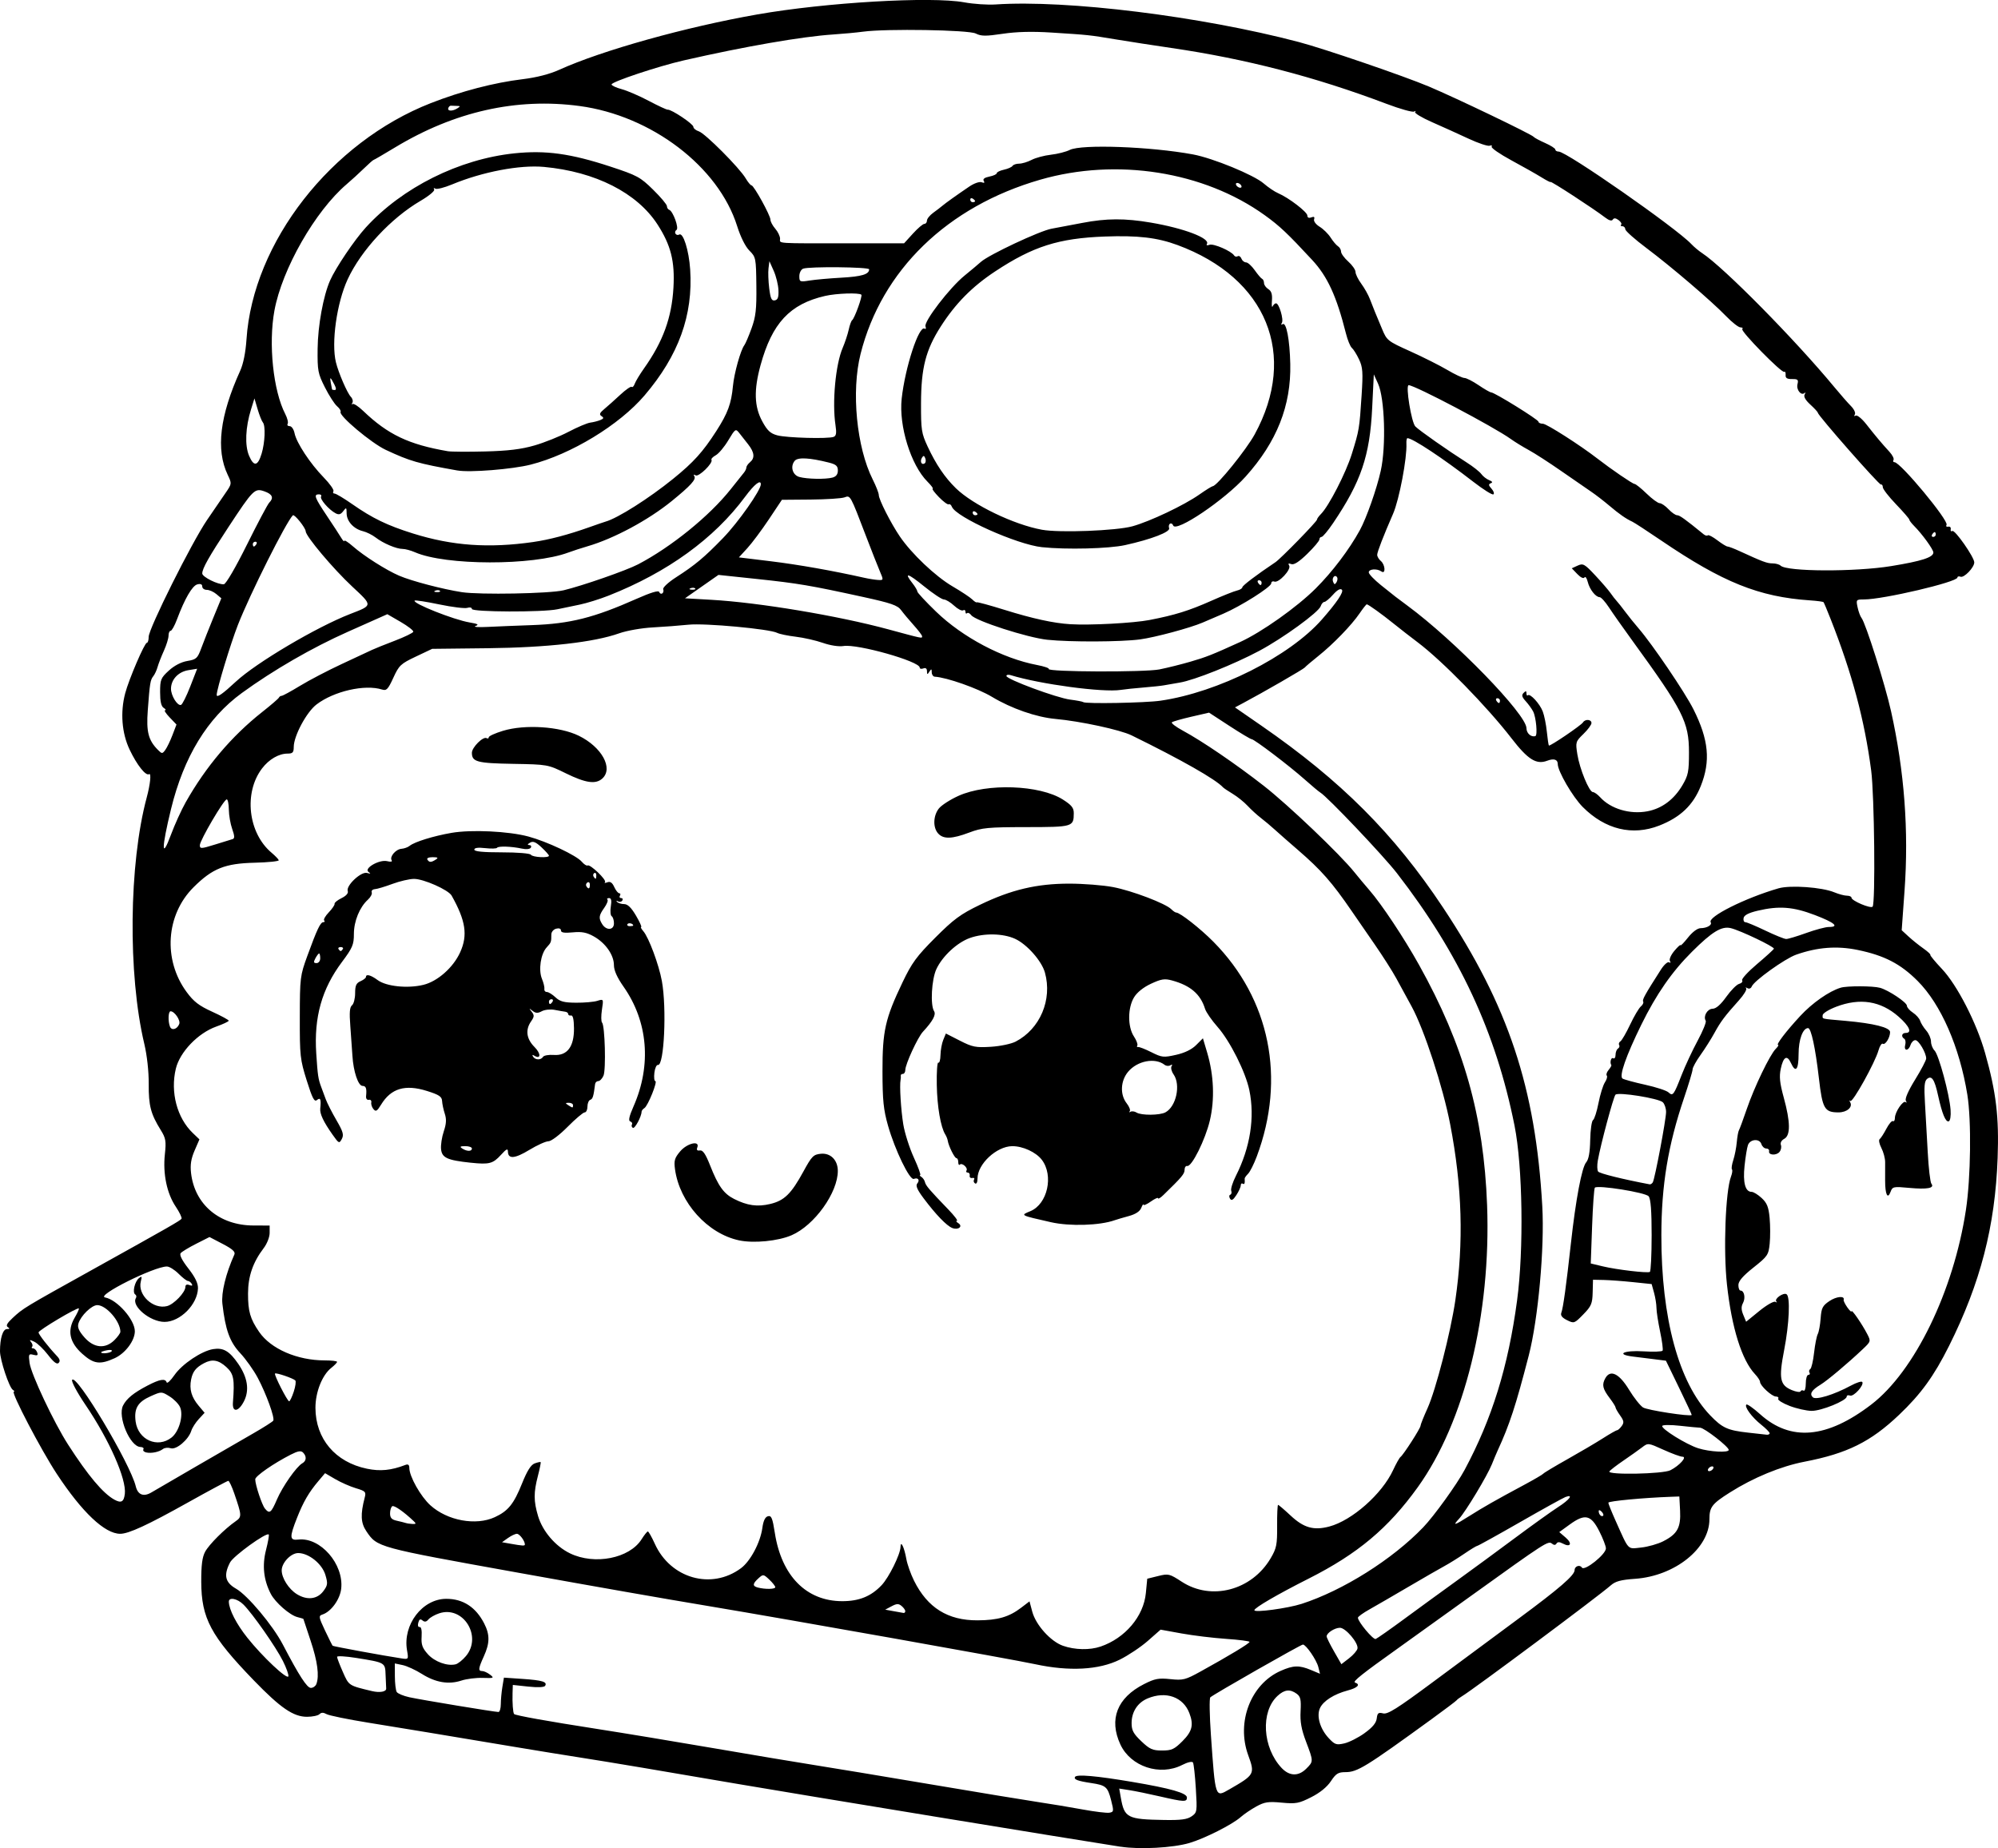 <?xml version="1.0" encoding="UTF-8" standalone="no"?>
<!-- Created with Inkscape (http://www.inkscape.org/) -->

<svg
   width="219.566mm"
   height="203.074mm"
   viewBox="0 0 219.566 203.074"
   version="1.1"
   id="svg5"
   xml:space="preserve"
   xmlns="http://www.w3.org/2000/svg"
   xmlns:svg="http://www.w3.org/2000/svg"><defs
     id="defs2" /><g
     id="layer1"
     transform="translate(-10.107,3.29)"><path
       style="fill:#000000;stroke-width:0.265"
       d="m 133.271,199.628 c -4.588,-0.705 -36.042,-5.861 -41.936,-6.875 -8.143,-1.4 -14.451,-2.458 -17.33,-2.906 -1.746,-0.272 -4.961,-0.793 -7.144,-1.159 -8.169,-1.368 -12.286,-2.049 -16.272,-2.692 -2.256,-0.364 -4.323,-0.788 -4.595,-0.941 -0.349,-0.197 -0.579,-0.194 -0.781,0.007 -0.157,0.157 -0.775,0.286 -1.372,0.286 -1.492,0 -2.912,-0.972 -5.84,-3.999 -4.731,-4.892 -5.763,-6.824 -5.778,-10.817 -0.007,-1.847 0.106,-2.728 0.427,-3.321 0.432,-0.799 2.138,-2.502 3.355,-3.35 0.689,-0.479 0.681,-0.625 -0.153,-3.049 -0.262,-0.762 -0.557,-1.387 -0.655,-1.389 -0.098,-0.002 -2.111,1.077 -4.474,2.398 -4.407,2.464 -6.476,3.419 -7.407,3.419 -1.689,0 -4.186,-2.359 -6.964,-6.576 -1.737,-2.637 -5.08,-9.031 -4.726,-9.038 0.11,-0.002 0.063,-0.092 -0.105,-0.199 -0.408,-0.26 -1.414,-3.286 -1.414,-4.254 0,-1.425 0.313,-2.422 0.761,-2.427 0.313,-0.003 0.34,-0.061 0.1,-0.214 -0.238,-0.151 -0.091,-0.431 0.529,-1.007 1.164,-1.08 1.211,-1.108 8.797,-5.324 8.294,-4.609 9.637,-5.376 9.761,-5.577 0.068,-0.11 -0.219,-0.709 -0.636,-1.331 -0.974,-1.45 -1.424,-3.61 -1.195,-5.741 0.157,-1.464 0.104,-1.776 -0.453,-2.674 -1.101,-1.776 -1.336,-2.676 -1.321,-5.066 0.009,-1.389 -0.185,-3.139 -0.488,-4.417 -1.813,-7.64 -1.693,-19.772 0.269,-27.058 0.389,-1.445 0.52,-2.723 0.262,-2.564 -0.364,0.225 -1.334,-0.996 -2.14,-2.691 -0.864,-1.817 -1.043,-4.108 -0.485,-6.204 0.412,-1.551 2.124,-5.536 2.378,-5.536 0.11,0 0.2,-0.296 0.2,-0.658 0,-0.9 4.741,-10.388 6.414,-12.836 0.746,-1.091 1.666,-2.436 2.045,-2.989 0.684,-0.997 0.685,-1.012 0.223,-1.982 -1.316,-2.761 -0.868,-6.486 1.377,-11.434 0.341,-0.752 0.595,-2.02 0.689,-3.44 0.706,-10.668 9.296,-21.675 20.262,-25.964 3.36,-1.314 6.934,-2.245 10.099,-2.629 1.523,-0.185 2.952,-0.553 4.011,-1.033 4.705,-2.132 13.911,-4.704 21.771,-6.082 7.532,-1.32 19.097,-1.996 22.736,-1.328 1.019,0.187 2.566,0.292 3.44,0.233 7.85,-0.527 22.586,1.299 33.337,4.132 2.777,0.732 11.545,3.732 14.287,4.889 3,1.265 11.308,5.254 11.509,5.526 0.073,0.098 0.638,0.402 1.257,0.675 0.618,0.273 1.124,0.597 1.124,0.72 0,0.123 0.165,0.224 0.367,0.224 0.877,0 12.92,8.396 14.582,10.165 0.291,0.31 0.827,0.759 1.191,0.997 2.372,1.555 10.214,9.505 14.552,14.753 0.655,0.792 1.465,1.716 1.8,2.052 0.335,0.336 0.525,0.748 0.422,0.915 -0.11,0.178 -0.071,0.231 0.095,0.129 0.155,-0.096 0.68,0.332 1.165,0.95 1.023,1.303 1.701,2.11 2.541,3.024 0.33,0.359 0.531,0.763 0.447,0.899 -0.084,0.135 -0.035,0.246 0.108,0.246 0.652,0 5.998,6.436 5.72,6.886 -0.092,0.149 -0.01,0.238 0.183,0.198 0.193,-0.04 0.318,0.085 0.278,0.278 -0.04,0.193 0.039,0.281 0.176,0.197 0.278,-0.172 2.411,2.88 2.411,3.45 0,0.555 -1.121,1.724 -1.509,1.575 -0.188,-0.072 -0.343,-0.034 -0.343,0.086 0,0.497 -8.157,2.411 -10.273,2.411 -0.856,0 -0.876,0.025 -0.698,0.86 0.101,0.473 0.293,0.996 0.427,1.163 0.458,0.571 2.601,7.331 3.251,10.262 1.467,6.604 1.957,13.119 1.482,19.712 l -0.313,4.347 0.747,0.689 c 0.411,0.379 1.141,0.966 1.622,1.304 0.481,0.339 0.831,0.659 0.778,0.713 -0.053,0.053 0.519,0.749 1.272,1.545 1.676,1.772 3.812,5.93 4.745,9.238 1.221,4.327 1.543,7.024 1.378,11.543 -0.274,7.505 -1.887,13.742 -5.34,20.647 -1.661,3.32 -3.089,5.289 -5.497,7.577 -3.117,2.961 -5.698,4.239 -10.383,5.143 -2.604,0.502 -5.62,1.746 -8.202,3.381 -1.978,1.252 -2.249,1.607 -2.249,2.942 0,3.199 -3.789,6.235 -8.168,6.544 -1.574,0.111 -2.164,0.271 -2.68,0.727 -1.326,1.172 -15.177,11.491 -16.351,12.181 -0.247,0.146 -0.509,0.342 -0.582,0.438 -0.073,0.095 -1.323,1.037 -2.778,2.094 -7.242,5.258 -8.13,5.803 -9.447,5.803 -0.787,0 -1.038,0.157 -1.593,0.996 -0.422,0.637 -1.201,1.271 -2.163,1.757 -1.354,0.685 -1.676,0.745 -3.239,0.599 -1.486,-0.139 -1.889,-0.077 -2.801,0.426 -0.586,0.323 -1.351,0.843 -1.701,1.154 -0.92,0.821 -3.959,2.357 -5.647,2.854 -1.811,0.534 -5.441,0.73 -7.541,0.407 z m 7.784,-3.34 c 0.606,-0.425 0.621,-0.518 0.466,-3.051 -0.087,-1.437 -0.23,-2.727 -0.316,-2.867 -0.092,-0.149 -0.584,-0.037 -1.191,0.273 -2.44,1.245 -5.651,0.18 -6.783,-2.25 -1.289,-2.767 -0.36,-5.139 2.598,-6.638 1.192,-0.604 1.6,-0.681 2.896,-0.545 1.394,0.146 1.646,0.082 3.319,-0.841 3.099,-1.709 5.372,-3.082 5.377,-3.249 0.003,-0.088 -1.156,-0.239 -2.575,-0.335 -1.419,-0.097 -3.619,-0.364 -4.888,-0.594 l -2.309,-0.419 -1.396,1.228 c -0.768,0.675 -2.16,1.607 -3.095,2.069 -2.285,1.132 -5.555,1.308 -9.284,0.502 -2.533,-0.548 -27.029,-4.907 -35.849,-6.379 -5.189,-0.866 -11.779,-2.022 -21.034,-3.688 -15.472,-2.785 -15.426,-2.773 -16.622,-4.542 -0.62,-0.918 -0.666,-1.85 -0.181,-3.708 0.162,-0.622 0.08,-0.708 -0.969,-1.021 -0.63,-0.188 -1.651,-0.637 -2.268,-0.998 l -1.122,-0.656 -0.73,0.863 c -1.056,1.248 -1.657,2.283 -2.359,4.063 -0.84,2.13 -0.817,2.483 0.158,2.37 2.412,-0.281 5.008,2.698 4.704,5.398 -0.134,1.186 -1.121,2.54 -2.072,2.841 -0.425,0.135 -0.4,0.286 0.29,1.746 0.416,0.879 0.795,1.636 0.843,1.682 0.081,0.077 5.662,1.103 7.524,1.383 0.822,0.123 0.822,0.123 0.648,-0.893 -0.482,-2.809 1.689,-5.647 4.32,-5.647 1.836,0 3.239,0.912 4.157,2.701 0.637,1.241 0.629,2.156 -0.032,3.611 -0.615,1.355 -0.644,1.625 -0.177,1.625 0.19,0 0.577,0.179 0.86,0.398 0.476,0.369 0.416,0.395 -0.809,0.354 -0.728,-0.025 -1.783,0.108 -2.346,0.294 -1.391,0.46 -2.843,0.216 -4.34,-0.73 -0.689,-0.435 -1.639,-0.873 -2.112,-0.972 l -0.86,-0.18 0.004,1.41 c 0.002,0.776 0.095,1.552 0.205,1.726 0.111,0.174 0.734,0.434 1.385,0.577 1.272,0.281 9.367,1.62 9.792,1.62 0.141,0 0.257,-0.387 0.259,-0.86 0.002,-0.473 0.079,-1.322 0.173,-1.887 l 0.17,-1.027 2.059,0.141 c 2.168,0.149 2.737,0.324 2.468,0.759 -0.101,0.163 -0.812,0.195 -1.856,0.083 l -1.693,-0.181 -0.029,0.891 c -0.035,1.07 0.047,2.178 0.171,2.307 0.152,0.158 3.704,0.796 9.119,1.637 2.838,0.441 8.612,1.395 12.832,2.121 4.22,0.726 9.161,1.552 10.98,1.837 1.819,0.285 7.594,1.242 12.832,2.127 5.239,0.885 10.597,1.769 11.906,1.963 1.31,0.194 3.47,0.554 4.8,0.799 1.33,0.245 2.654,0.406 2.942,0.358 0.492,-0.083 0.504,-0.166 0.194,-1.375 -0.378,-1.475 -0.573,-1.643 -2.193,-1.886 -1.49,-0.223 -1.94,-0.396 -1.767,-0.677 0.186,-0.301 2.341,-0.113 6.253,0.548 4.259,0.719 6.042,1.227 6.042,1.722 0,0.504 -0.308,0.492 -2.956,-0.119 -1.212,-0.28 -2.717,-0.589 -3.345,-0.688 l -1.141,-0.179 0.179,1.018 c 0.386,2.197 0.717,2.367 4.757,2.434 1.843,0.031 2.531,-0.06 3.014,-0.398 z m 4.122,-2.952 c 2.822,-1.627 2.855,-1.687 2.093,-3.786 -1.316,-3.626 0.291,-7.794 3.563,-9.244 1.402,-0.621 2.045,-0.64 3.341,-0.099 l 0.991,0.414 -0.186,-0.745 c -0.195,-0.78 -1.352,-2.465 -1.693,-2.465 -0.228,0 -9.853,5.487 -10.174,5.8 -0.117,0.114 -0.087,1.981 0.066,4.149 0.492,6.963 0.459,6.863 1.998,5.975 z m 8.479,-2.286 c 0.801,-0.801 0.801,-0.79 -0.029,-2.983 -0.511,-1.35 -0.658,-2.172 -0.595,-3.334 0.069,-1.281 -0.004,-1.606 -0.43,-1.918 -0.733,-0.536 -1.346,-0.466 -2.108,0.24 -1.877,1.739 -1.65,5.684 0.455,7.917 0.857,0.909 1.848,0.938 2.707,0.078 z m -13.607,-3.024 c 1.075,-1.075 1.252,-1.788 0.762,-3.077 -0.678,-1.783 -2.583,-2.457 -4.584,-1.621 -1.106,0.462 -1.765,1.476 -1.765,2.714 0,0.797 0.197,1.164 1.069,1.994 0.921,0.876 1.238,1.017 2.28,1.017 1.053,0 1.344,-0.133 2.238,-1.027 z m 20.005,-0.878 c 0.882,-0.632 1.288,-1.12 1.347,-1.617 0.071,-0.601 0.181,-0.688 0.702,-0.557 0.497,0.125 1.548,-0.534 5.375,-3.373 2.616,-1.94 6.901,-5.113 9.522,-7.05 4.509,-3.333 6.146,-4.751 6.146,-5.323 0,-0.431 0.578,-0.632 0.797,-0.277 0.271,0.438 2.643,-1.453 2.643,-2.106 0,-0.247 -0.327,-1.096 -0.728,-1.886 -0.914,-1.804 -1.569,-1.956 -3.234,-0.75 l -1.164,0.843 0.709,0.61 c 0.76,0.654 0.533,1.109 -0.324,0.65 -0.362,-0.194 -0.57,-0.194 -0.69,5.3e-4 -0.116,0.187 -0.277,0.191 -0.493,0.012 -0.414,-0.344 -0.653,-0.189 -8.984,5.797 -3.747,2.692 -7.358,5.283 -8.025,5.759 -3.843,2.736 -4.934,3.606 -4.643,3.702 0.639,0.213 0.305,0.578 -0.8,0.872 -1.505,0.4 -2.689,1.155 -3.048,1.942 -0.399,0.875 0.011,2.279 0.961,3.296 0.669,0.716 0.841,0.774 1.707,0.579 0.53,-0.119 1.531,-0.624 2.226,-1.122 z M 52.546,182.24 c -0.015,-0.182 -0.044,-0.858 -0.066,-1.504 -0.046,-1.352 -0.033,-1.345 -3.237,-1.858 -1.152,-0.184 -2.095,-0.236 -2.095,-0.115 0,0.121 0.288,0.871 0.64,1.667 0.667,1.509 0.623,1.48 3.197,2.094 0.857,0.205 1.589,0.071 1.561,-0.285 z m -7.675,-0.485 c 0.342,-0.891 0.129,-2.501 -0.63,-4.765 -0.435,-1.297 -0.792,-2.374 -0.794,-2.395 -0.002,-0.021 -0.299,-0.112 -0.66,-0.202 -0.835,-0.21 -2.432,-1.604 -2.922,-2.551 -0.789,-1.526 -0.963,-3.115 -0.526,-4.819 0.225,-0.879 0.36,-1.646 0.3,-1.706 -0.262,-0.262 -3.881,2.354 -4.254,3.076 -0.723,1.398 -0.541,2.193 0.658,2.878 1.28,0.731 4.039,4.022 5.144,6.137 1.795,3.434 2.656,4.766 3.083,4.766 0.242,0 0.512,-0.188 0.6,-0.419 z m -3.679,-2.548 c -0.771,-1.535 -3.317,-5.176 -4.325,-6.184 -0.678,-0.678 -1.632,-0.86 -1.613,-0.308 0.031,0.882 0.833,2.436 2.038,3.95 1.653,2.077 4.372,4.634 4.504,4.237 0.054,-0.163 -0.217,-0.926 -0.603,-1.695 z m 20.115,-0.525 c 1.826,-2.171 -0.294,-5.575 -2.93,-4.705 -0.477,0.157 -1.011,0.46 -1.188,0.673 -0.227,0.273 -0.417,0.307 -0.65,0.113 -0.241,-0.2 -0.366,-0.132 -0.467,0.252 -0.079,0.3 -0.014,0.501 0.149,0.469 0.178,-0.035 0.261,0.362 0.219,1.043 -0.055,0.889 0.075,1.26 0.682,1.939 0.745,0.833 2.141,1.342 3.06,1.114 0.256,-0.063 0.762,-0.467 1.124,-0.898 z m 97.977,-0.833 c 0.121,-0.607 -1.308,-2.292 -1.936,-2.282 -0.584,0.009 -1.457,0.578 -1.453,0.947 10e-4,0.129 0.366,0.87 0.811,1.645 l 0.808,1.41 0.843,-0.649 c 0.464,-0.357 0.881,-0.839 0.927,-1.071 z m -28.235,-0.216 c 2.7,-0.92 4.731,-3.315 4.979,-5.87 l 0.154,-1.586 1.191,-0.294 c 1.138,-0.281 1.253,-0.253 2.6,0.624 3.256,2.122 7.698,0.948 9.773,-2.582 0.645,-1.097 0.722,-1.484 0.708,-3.547 -0.009,-1.273 0.038,-2.315 0.105,-2.315 0.067,0 0.685,0.528 1.375,1.173 1.443,1.35 2.536,1.66 4.249,1.207 2.501,-0.661 5.796,-3.571 7.011,-6.19 0.331,-0.713 0.699,-1.368 0.819,-1.455 0.325,-0.238 2.2,-3.158 2.2,-3.426 0,-0.128 0.345,-0.993 0.766,-1.922 0.912,-2.012 2.545,-8.351 3.06,-11.875 0.93,-6.366 0.752,-12.461 -0.565,-19.317 -0.787,-4.097 -2.864,-10.446 -4.242,-12.965 -0.517,-0.946 -1.278,-2.34 -1.691,-3.099 -0.412,-0.759 -1.474,-2.425 -2.359,-3.704 -0.885,-1.279 -2.017,-2.92 -2.515,-3.648 -2.18,-3.181 -3.369,-4.532 -5.935,-6.747 -0.928,-0.8 -2.054,-1.789 -2.503,-2.198 -0.449,-0.409 -1.157,-1.004 -1.574,-1.323 -0.417,-0.319 -1.066,-0.913 -1.444,-1.32 -0.377,-0.407 -1.108,-0.996 -1.624,-1.309 -0.516,-0.313 -0.997,-0.635 -1.07,-0.715 -0.801,-0.886 -4.58,-3.035 -10.054,-5.718 -1.252,-0.614 -5.621,-1.557 -8.372,-1.807 -2.104,-0.191 -4.844,-1.145 -6.974,-2.427 -1.554,-0.935 -4.959,-2.134 -6.284,-2.213 -0.182,-0.011 -0.333,-0.228 -0.335,-0.483 -0.003,-0.396 -0.041,-0.405 -0.261,-0.066 -0.22,0.341 -0.257,0.332 -0.261,-0.058 -0.003,-0.295 -0.144,-0.401 -0.401,-0.302 -0.218,0.084 -0.397,0.043 -0.397,-0.092 0,-0.687 -6.836,-2.621 -8.378,-2.37 -0.514,0.083 -1.44,-0.058 -2.265,-0.346 -0.768,-0.268 -2.11,-0.573 -2.983,-0.677 -0.873,-0.104 -1.79,-0.295 -2.037,-0.423 -0.825,-0.429 -7.939,-1.085 -9.737,-0.898 -0.946,0.098 -2.714,0.233 -3.929,0.299 -1.238,0.067 -2.867,0.353 -3.704,0.651 -2.767,0.983 -7.889,1.561 -14.473,1.636 l -6.072,0.068 -1.796,0.851 c -1.663,0.787 -1.847,0.961 -2.471,2.325 -0.583,1.274 -0.752,1.45 -1.239,1.295 -1.884,-0.598 -5.284,0.176 -7.202,1.639 -1.098,0.837 -2.503,3.46 -2.504,4.671 -1.8e-4,0.603 -0.115,0.728 -0.675,0.728 -0.968,0 -2.047,0.628 -2.814,1.638 -2.025,2.668 -1.527,7.085 1.044,9.248 0.407,0.343 0.767,0.717 0.799,0.831 0.032,0.114 -1.162,0.238 -2.654,0.274 -3.264,0.079 -4.633,0.629 -6.706,2.691 -3.046,3.03 -3.376,7.959 -0.77,11.51 0.778,1.06 1.358,1.508 2.806,2.167 1.004,0.457 1.825,0.903 1.825,0.99 0,0.088 -0.615,0.378 -1.367,0.645 -2.008,0.713 -4.005,2.793 -4.446,4.63 -0.618,2.574 0.129,5.405 1.864,7.067 l 0.73,0.699 -0.532,1.228 c -0.388,0.895 -0.493,1.564 -0.39,2.467 0.397,3.464 3.119,5.755 6.852,5.767 l 1.786,0.006 v 0.811 c 0,0.453 -0.286,1.186 -0.648,1.661 -1.189,1.559 -1.721,3.095 -1.727,4.985 -0.006,1.963 0.233,2.794 1.221,4.23 1.287,1.871 4.187,3.13 7.212,3.13 0.743,0 1.351,0.072 1.351,0.16 0,0.088 -0.283,0.383 -0.63,0.656 -1.007,0.792 -1.752,2.674 -1.746,4.407 0.013,3.398 2.18,5.957 5.658,6.679 1.463,0.304 2.656,0.186 4.224,-0.415 0.302,-0.116 0.432,-0.019 0.434,0.326 0.005,0.945 1.247,3.145 2.321,4.114 1.869,1.685 4.992,2.259 7.069,1.301 1.474,-0.68 2.09,-1.444 3.003,-3.719 0.551,-1.373 0.969,-2.037 1.379,-2.188 0.324,-0.12 0.622,-0.185 0.661,-0.146 0.04,0.04 -0.097,0.723 -0.303,1.519 -0.476,1.834 -0.472,2.759 0.016,4.403 0.499,1.679 1.908,3.327 3.512,4.105 2.703,1.312 6.543,0.557 7.867,-1.549 0.293,-0.465 0.601,-0.851 0.684,-0.857 0.083,-0.006 0.428,0.602 0.766,1.349 1.727,3.822 6.226,5.099 9.472,2.689 1.04,-0.772 2.13,-2.825 2.349,-4.424 0.108,-0.791 0.306,-1.205 0.614,-1.286 0.381,-0.1 0.503,0.197 0.758,1.833 0.735,4.726 3.465,7.494 7.398,7.5 1.862,0.003 3.176,-0.53 4.338,-1.759 0.8,-0.846 2.057,-3.387 2.073,-4.191 0.016,-0.797 0.412,0.015 0.644,1.323 0.104,0.582 0.484,1.654 0.846,2.381 1.476,2.97 3.714,4.366 6.971,4.351 2.231,-0.01 3.461,-0.365 4.8,-1.387 l 0.916,-0.698 0.303,1.132 c 0.391,1.464 2.021,3.274 3.374,3.748 1.306,0.458 2.94,0.493 4.128,0.088 z M 91.324,132.998 c -3.465,-0.736 -6.536,-4.145 -7.039,-7.814 -0.129,-0.943 -0.045,-1.236 0.562,-1.957 0.763,-0.907 2.197,-1.241 1.89,-0.44 -0.107,0.279 -0.018,0.383 0.284,0.331 0.322,-0.056 0.623,0.385 1.12,1.643 0.901,2.28 1.494,3.108 2.638,3.687 1.45,0.734 2.567,0.889 3.975,0.551 1.549,-0.372 2.302,-1.11 3.648,-3.577 0.915,-1.677 1.096,-1.86 1.916,-1.939 1.061,-0.101 1.849,0.688 1.859,1.863 0.02,2.395 -2.567,6.005 -5.082,7.091 -1.493,0.645 -4.158,0.904 -5.77,0.562 z m 23.426,-1.36 c -0.621,-0.247 -1.799,-1.469 -3.15,-3.27 -0.693,-0.923 -0.89,-1.379 -0.696,-1.612 0.32,-0.386 0.096,-0.69 -0.375,-0.509 -0.452,0.173 -2.075,-3.178 -2.835,-5.853 -0.498,-1.754 -0.603,-2.774 -0.608,-5.953 -0.008,-4.451 0.298,-5.81 2.201,-9.79 1.028,-2.15 1.549,-2.86 3.597,-4.91 2.038,-2.039 2.77,-2.578 4.909,-3.612 3.432,-1.659 6.248,-2.326 9.817,-2.326 1.56,0 3.73,0.171 4.822,0.38 2.076,0.397 5.755,1.795 6.387,2.427 0.202,0.202 0.444,0.368 0.538,0.368 0.418,0 2.661,1.759 4.099,3.215 6.212,6.29 7.973,15.003 4.765,23.578 -0.312,0.835 -0.742,1.692 -0.955,1.905 -0.213,0.213 -0.383,0.451 -0.378,0.529 0.036,0.539 -0.018,0.685 -0.211,0.566 -0.121,-0.075 -0.22,0.011 -0.22,0.191 0,0.18 -0.217,0.658 -0.482,1.062 -0.359,0.547 -0.537,0.647 -0.697,0.389 -0.118,-0.191 -0.107,-0.384 0.026,-0.43 0.133,-0.046 0.18,-0.242 0.106,-0.436 -0.074,-0.194 0.157,-0.931 0.514,-1.637 1.576,-3.115 2.095,-6.415 1.479,-9.406 -0.41,-1.994 -2.124,-5.408 -3.494,-6.958 -0.643,-0.728 -1.261,-1.621 -1.374,-1.984 -0.502,-1.618 -1.6,-2.564 -3.621,-3.119 -0.82,-0.225 -1.181,-0.17 -2.31,0.353 -0.838,0.388 -1.538,0.947 -1.871,1.494 -0.707,1.159 -0.716,3.24 -0.019,4.297 0.282,0.427 0.451,0.877 0.375,0.999 -0.075,0.122 -0.039,0.197 0.081,0.167 0.12,-0.03 0.777,0.225 1.46,0.568 1.158,0.581 1.341,0.601 2.71,0.294 0.956,-0.214 1.729,-0.589 2.214,-1.074 l 0.746,-0.746 0.469,1.579 c 0.735,2.476 0.839,5.132 0.293,7.453 -0.495,2.102 -1.991,5.11 -2.486,4.998 -0.161,-0.036 -0.292,0.154 -0.292,0.424 0,0.442 -0.303,0.803 -2.315,2.757 -0.327,0.318 -0.595,0.483 -0.595,0.367 0,-0.116 -0.357,0.043 -0.794,0.354 -0.437,0.311 -0.801,0.468 -0.811,0.349 -0.009,-0.119 -0.122,0.045 -0.251,0.364 -0.153,0.38 -0.626,0.687 -1.372,0.89 -0.626,0.17 -1.317,0.374 -1.535,0.452 -1.637,0.586 -4.943,0.69 -7.011,0.221 -3.43,-0.778 -3.377,-0.75 -2.26,-1.213 1.882,-0.779 2.579,-3.911 1.256,-5.645 -0.641,-0.84 -2.101,-1.511 -3.26,-1.497 -1.719,0.02 -3.806,1.965 -3.806,3.547 0,0.415 -0.112,0.643 -0.269,0.546 -0.148,-0.091 -0.199,-0.28 -0.113,-0.419 0.086,-0.139 -0.001,-0.22 -0.194,-0.18 -0.193,0.04 -0.321,-0.076 -0.284,-0.258 0.036,-0.182 -0.06,-0.331 -0.214,-0.331 -0.154,0 -0.215,-0.106 -0.135,-0.235 0.18,-0.291 -0.494,-0.884 -0.733,-0.645 -0.096,0.096 -0.174,-0.024 -0.174,-0.267 0,-0.243 -0.09,-0.441 -0.2,-0.441 -0.204,0 -0.866,-1.332 -0.956,-1.922 -0.027,-0.18 -0.149,-0.486 -0.271,-0.681 -0.508,-0.814 -0.889,-3.036 -0.934,-5.451 -0.026,-1.417 0.05,-2.517 0.17,-2.442 0.12,0.074 0.227,-0.302 0.237,-0.836 0.011,-0.534 0.148,-1.284 0.306,-1.667 l 0.287,-0.696 1.54,0.786 c 1.376,0.702 1.738,0.774 3.392,0.673 1.027,-0.063 2.245,-0.317 2.735,-0.571 2.683,-1.392 4.046,-4.603 3.218,-7.582 -0.356,-1.283 -1.987,-3.124 -3.292,-3.717 -1.316,-0.598 -3.397,-0.636 -4.942,-0.091 -1.411,0.498 -3.035,2.003 -3.697,3.428 -0.526,1.132 -0.68,3.941 -0.253,4.616 0.244,0.386 -0.142,1.098 -1.225,2.264 -0.574,0.617 -1.935,3.572 -1.935,4.2 0,0.236 -0.119,0.43 -0.265,0.43 -0.146,0 -0.25,0.089 -0.233,0.198 0.017,0.109 0.007,0.318 -0.023,0.463 -0.126,0.619 0.039,3.303 0.3,4.895 0.155,0.946 0.678,2.583 1.16,3.638 0.483,1.055 0.796,1.92 0.696,1.922 -0.1,0.002 -0.042,0.093 0.128,0.201 0.17,0.108 0.349,0.367 0.397,0.576 0.089,0.385 0.48,0.842 2.587,3.026 0.647,0.671 1.064,1.222 0.926,1.224 -0.138,0.002 -0.073,0.116 0.144,0.254 0.559,0.353 0.008,0.8 -0.659,0.535 z m 23.43,-12.707 c 1.186,-0.635 1.699,-3.021 0.896,-4.167 -0.227,-0.324 -0.327,-0.726 -0.224,-0.893 0.119,-0.193 0.072,-0.233 -0.129,-0.109 -0.174,0.108 -0.461,0.084 -0.636,-0.053 -1.046,-0.817 -2.989,-0.448 -4.006,0.761 -0.842,1.001 -0.911,2.515 -0.158,3.473 0.286,0.364 0.435,0.756 0.331,0.872 -0.104,0.116 -0.065,0.139 0.087,0.053 0.152,-0.086 0.45,-0.048 0.661,0.086 0.52,0.329 2.548,0.315 3.177,-0.021 z m -76.347,5.536 c -2.582,-0.274 -3.162,-0.54 -3.257,-1.494 -0.045,-0.454 0.089,-1.332 0.298,-1.95 0.281,-0.83 0.31,-1.335 0.113,-1.935 -0.147,-0.446 -0.281,-1.077 -0.298,-1.402 -0.026,-0.484 -0.327,-0.684 -1.66,-1.103 -2.401,-0.754 -3.953,-0.29 -5.046,1.507 -0.437,0.718 -0.577,0.799 -0.837,0.486 -0.172,-0.207 -0.278,-0.537 -0.237,-0.735 0.042,-0.197 -0.081,-0.326 -0.273,-0.287 -0.197,0.041 -0.327,-0.132 -0.3,-0.397 0.087,-0.852 -0.008,-1.13 -0.389,-1.13 -0.476,0 -1.008,-1.586 -1.111,-3.307 -0.043,-0.728 -0.149,-2.214 -0.234,-3.302 -0.114,-1.458 -0.065,-2.05 0.188,-2.249 0.189,-0.148 0.343,-0.746 0.343,-1.328 0,-0.844 0.121,-1.111 0.595,-1.32 0.327,-0.144 0.595,-0.352 0.595,-0.463 0,-0.357 0.531,-0.216 1.285,0.341 0.945,0.699 3.277,0.944 5.013,0.527 1.563,-0.375 3.292,-1.9 4.053,-3.577 0.854,-1.881 0.615,-3.472 -0.937,-6.233 -0.355,-0.632 -3.093,-1.845 -4.143,-1.835 -0.499,0.005 -1.562,0.252 -2.363,0.55 -0.8,0.298 -1.667,0.558 -1.925,0.577 -0.258,0.019 -0.415,0.177 -0.349,0.351 0.067,0.173 -0.122,0.535 -0.418,0.803 -0.913,0.826 -1.542,2.364 -1.542,3.773 0,1.172 -0.148,1.52 -1.313,3.078 -2.214,2.962 -3.086,6.062 -2.824,10.041 0.161,2.45 0.213,2.799 0.55,3.704 0.108,0.291 0.329,0.886 0.491,1.323 0.161,0.437 0.691,1.477 1.177,2.312 0.732,1.258 0.833,1.612 0.59,2.066 -0.28,0.524 -0.324,0.503 -1.005,-0.46 -1.012,-1.433 -1.425,-2.307 -1.363,-2.886 0.108,-1.012 0.017,-1.249 -0.363,-0.934 -0.287,0.238 -0.504,-0.178 -1.124,-2.15 -0.725,-2.306 -0.768,-2.702 -0.76,-6.944 0.009,-4.357 0.035,-4.568 0.829,-6.747 1.064,-2.92 1.437,-3.704 1.762,-3.704 0.146,0 0.185,-0.081 0.086,-0.18 -0.099,-0.099 0.131,-0.505 0.511,-0.901 0.38,-0.397 0.666,-0.819 0.634,-0.938 -0.031,-0.119 0.313,-0.398 0.764,-0.62 0.511,-0.251 0.769,-0.544 0.683,-0.778 -0.215,-0.591 1.465,-2.171 2.117,-1.99 0.409,0.114 0.45,0.087 0.167,-0.108 -0.563,-0.388 1.196,-1.4 2.057,-1.184 0.399,0.1 0.583,0.061 0.482,-0.102 -0.244,-0.396 0.457,-1.213 1.081,-1.259 0.301,-0.022 0.705,-0.169 0.899,-0.327 0.537,-0.436 2.606,-1.077 4.595,-1.423 2.181,-0.38 6.286,-0.184 8.458,0.402 2.042,0.552 5.263,2.071 5.854,2.76 0.252,0.295 0.543,0.483 0.646,0.42 0.278,-0.172 2.135,1.607 1.911,1.831 -0.106,0.106 0.01,0.115 0.257,0.02 0.319,-0.123 0.539,0.026 0.762,0.515 0.172,0.378 0.42,0.687 0.551,0.687 0.131,0 0.164,0.119 0.074,0.265 -0.09,0.146 -0.03,0.265 0.132,0.265 0.163,0 0.221,0.121 0.13,0.269 -0.091,0.148 -0.307,0.188 -0.479,0.09 -0.18,-0.103 -0.219,-0.077 -0.092,0.062 0.121,0.132 0.47,0.241 0.775,0.241 0.382,0 0.785,0.392 1.293,1.257 0.406,0.691 0.664,1.257 0.573,1.257 -0.091,0 0.016,0.208 0.238,0.463 0.596,0.684 1.71,3.676 2.038,5.473 0.546,2.989 0.249,9.356 -0.429,9.221 -0.158,-0.031 -0.335,0.356 -0.394,0.86 -0.059,0.504 -0.014,0.917 0.101,0.917 0.287,0 -0.813,2.728 -1.195,2.964 -0.17,0.105 -0.311,0.285 -0.313,0.399 -0.008,0.537 -0.747,1.905 -0.958,1.774 -0.131,-0.081 -0.176,-0.248 -0.1,-0.371 0.076,-0.123 -0.007,-0.272 -0.185,-0.332 -0.231,-0.077 -0.126,-0.556 0.366,-1.676 1.985,-4.516 1.582,-9.305 -1.103,-13.131 -0.707,-1.007 -1.059,-1.793 -1.059,-2.365 0,-1.115 -0.922,-2.435 -2.204,-3.155 -0.791,-0.444 -1.316,-0.546 -2.32,-0.45 -0.933,0.09 -1.297,0.031 -1.297,-0.209 0,-0.203 -0.207,-0.279 -0.529,-0.195 -0.293,0.077 -0.529,0.361 -0.529,0.637 0,0.834 -0.016,0.878 -0.517,1.424 -0.654,0.714 -0.915,2.471 -0.513,3.451 0.177,0.43 0.297,0.931 0.267,1.113 -0.03,0.182 0.092,0.331 0.271,0.331 0.179,0 0.605,0.263 0.946,0.583 0.499,0.469 0.945,0.586 2.266,0.595 0.905,0.007 1.955,-0.086 2.334,-0.205 0.688,-0.217 0.688,-0.217 0.506,0.983 -0.1,0.66 -0.093,1.294 0.016,1.408 0.314,0.33 0.444,5.173 0.156,5.83 -0.143,0.327 -0.4,0.595 -0.571,0.595 -0.171,0 -0.329,0.149 -0.352,0.331 -0.17,1.353 -0.257,1.636 -0.53,1.727 -0.17,0.057 -0.31,0.391 -0.31,0.743 0,0.352 -0.137,0.639 -0.304,0.639 -0.167,0 -1.011,0.714 -1.876,1.587 -0.893,0.901 -1.805,1.587 -2.109,1.587 -0.295,0 -1.241,0.428 -2.102,0.951 -1.595,0.969 -2.334,1.026 -2.348,0.182 -0.006,-0.373 -0.164,-0.3 -0.753,0.347 -0.9,0.988 -1.291,1.091 -3.34,0.874 z m 0.132,-1.56 c 0,-0.146 -0.327,-0.263 -0.728,-0.261 -0.567,0.003 -0.64,0.061 -0.331,0.261 0.518,0.335 1.058,0.335 1.058,0 z m 11.113,-4.763 c 0,-0.146 -0.208,-0.263 -0.463,-0.261 -0.396,0.003 -0.405,0.041 -0.066,0.261 0.499,0.323 0.529,0.323 0.529,0 z m -3.296,-5.31 c 0.096,-0.156 0.632,-0.25 1.191,-0.209 1.466,0.106 2.231,-0.909 2.21,-2.933 -0.01,-0.976 -0.119,-1.447 -0.325,-1.403 -0.17,0.036 -0.309,-0.033 -0.309,-0.154 0,-0.121 -0.149,-0.238 -0.331,-0.26 -0.182,-0.022 -0.704,-0.113 -1.16,-0.202 -0.456,-0.089 -1.089,-0.023 -1.406,0.146 -0.45,0.241 -0.675,0.232 -1.023,-0.041 -0.398,-0.312 -0.408,-0.301 -0.092,0.103 0.298,0.381 0.288,0.546 -0.066,1.051 -0.653,0.932 -0.52,1.928 0.377,2.825 0.73,0.73 0.699,1.398 -0.044,0.939 -0.189,-0.117 -0.234,-0.073 -0.117,0.117 0.237,0.384 0.864,0.397 1.095,0.023 z m 1.047,-6.067 c 0.09,-0.146 0.037,-0.265 -0.117,-0.265 -0.154,0 -0.28,0.119 -0.28,0.265 0,0.146 0.052,0.265 0.117,0.265 0.064,0 0.19,-0.119 0.28,-0.265 z m -25.532,-4.763 c 0,-0.291 -0.055,-0.529 -0.123,-0.529 -0.068,0 -0.25,0.238 -0.406,0.529 -0.226,0.422 -0.201,0.529 0.123,0.529 0.23,0 0.406,-0.23 0.406,-0.529 z m 2.486,-1.014 c 0.075,-0.121 -0.032,-0.22 -0.237,-0.22 -0.205,0 -0.312,0.099 -0.237,0.22 0.075,0.121 0.182,0.22 0.237,0.22 0.056,0 0.162,-0.099 0.237,-0.22 z m 29.793,-2.823 c 0,-0.346 -0.111,-0.698 -0.247,-0.782 -0.136,-0.084 -0.18,-0.567 -0.098,-1.074 0.106,-0.655 0.05,-0.921 -0.194,-0.921 -0.189,0 -0.267,0.076 -0.175,0.169 0.093,0.093 -0.066,0.498 -0.353,0.901 -0.599,0.841 -0.636,1.135 -0.227,1.791 0.456,0.73 1.293,0.677 1.293,-0.083 z m 2.117,0.237 c 0,-0.219 -0.514,-0.343 -0.632,-0.152 -0.076,0.124 0.034,0.225 0.246,0.225 0.212,0 0.385,-0.033 0.385,-0.073 z m -4.763,-4.485 c 0,-0.227 -0.121,-0.338 -0.269,-0.246 -0.148,0.091 -0.2,0.277 -0.117,0.412 0.227,0.367 0.386,0.299 0.386,-0.166 z m 0.706,-1.031 c 0,-0.212 -0.101,-0.323 -0.225,-0.246 -0.124,0.076 -0.156,0.25 -0.073,0.385 0.214,0.346 0.297,0.307 0.297,-0.139 z m -17.639,-1.731 c 0.308,-0.199 0.231,-0.257 -0.346,-0.261 -0.429,-0.002 -0.674,0.108 -0.58,0.261 0.203,0.329 0.418,0.329 0.926,0 z m 12.435,-0.423 c 0,-0.087 -0.369,-0.503 -0.82,-0.924 -0.623,-0.582 -0.925,-0.705 -1.257,-0.511 -0.286,0.167 -0.317,0.258 -0.09,0.263 0.19,0.004 0.268,0.134 0.173,0.288 -0.102,0.165 -0.504,0.207 -0.977,0.103 -1.123,-0.247 -2.608,-0.296 -2.735,-0.09 -0.059,0.095 -0.644,0.111 -1.301,0.037 -0.791,-0.089 -1.195,-0.034 -1.195,0.164 0,0.205 0.953,0.299 3.027,0.299 1.733,0 3.097,0.113 3.191,0.265 0.173,0.28 1.984,0.377 1.984,0.106 z m 42.771,-2.442 c -0.589,-0.651 -0.553,-1.944 0.077,-2.745 0.283,-0.36 1.261,-0.989 2.172,-1.398 3.13,-1.405 8.914,-1.198 11.449,0.409 0.965,0.612 1.209,0.916 1.206,1.501 -0.008,1.502 -0.091,1.527 -5.212,1.532 -4.217,0.005 -4.868,0.066 -6.269,0.595 -1.898,0.717 -2.844,0.746 -3.423,0.106 z M 72.284,81.678 c -1.976,-0.967 -2.001,-0.971 -5.794,-1.037 -3.964,-0.069 -4.525,-0.22 -4.525,-1.215 0,-0.602 1.248,-1.84 1.622,-1.608 0.127,0.078 0.23,0.035 0.23,-0.096 0,-0.131 0.706,-0.452 1.569,-0.713 2.414,-0.731 6.24,-0.48 8.332,0.547 2.528,1.24 3.813,3.582 2.579,4.698 -0.726,0.657 -1.815,0.501 -4.014,-0.575 z m 92.133,92.923 c 1.559,-1.146 4.156,-3.037 5.77,-4.201 1.614,-1.164 4.497,-3.279 6.407,-4.7 1.91,-1.421 4.046,-2.951 4.747,-3.401 1.255,-0.805 1.718,-1.436 0.812,-1.107 -0.255,0.092 -2.507,1.339 -5.005,2.77 -2.498,1.431 -4.613,2.602 -4.699,2.602 -0.086,0 -0.723,0.387 -1.416,0.86 -0.693,0.473 -1.674,1.083 -2.18,1.356 -0.507,0.273 -2.29,1.3 -3.964,2.282 -1.673,0.982 -3.608,2.103 -4.299,2.491 -0.691,0.388 -1.257,0.796 -1.257,0.907 0,0.44 1.674,2.445 1.953,2.339 0.163,-0.063 1.573,-1.052 3.132,-2.198 z m -54.826,-0.861 c 0,-0.128 -0.183,-0.384 -0.406,-0.569 -0.33,-0.274 -0.536,-0.268 -1.103,0.034 l -0.697,0.371 0.904,0.164 c 0.497,0.09 0.993,0.179 1.103,0.198 0.109,0.019 0.198,-0.07 0.198,-0.197 z m 43.55,-0.799 c 4.559,-1.475 9.99,-4.893 13.366,-8.412 1.19,-1.24 3.69,-4.706 4.545,-6.3 3.021,-5.633 4.796,-11.36 5.77,-18.617 0.75,-5.583 0.617,-14.729 -0.279,-19.219 -2.045,-10.252 -6.07,-18.889 -12.927,-27.742 -1.49,-1.924 -7.655,-8.413 -8.417,-8.859 -0.164,-0.096 -0.939,-0.744 -1.721,-1.44 -1.688,-1.501 -5.539,-4.424 -5.83,-4.424 -0.112,0 -1.21,-0.656 -2.44,-1.457 l -2.235,-1.457 -1.941,0.447 c -1.067,0.246 -2.03,0.521 -2.14,0.611 -0.109,0.09 0.426,0.501 1.191,0.914 2.131,1.15 5.859,3.691 8.904,6.069 2.691,2.102 8.383,7.525 9.952,9.484 0.434,0.542 1.18,1.435 1.658,1.984 1.352,1.555 3.792,5.228 5.455,8.211 4.909,8.804 7.111,16.577 7.476,26.39 0.446,11.986 -2.468,23.84 -7.621,31.002 -3.237,4.5 -6.602,7.318 -11.975,10.032 -3.468,1.752 -5.978,3.213 -5.978,3.481 0,0.287 3.666,-0.208 5.185,-0.699 z m -107.494,-1.407 c 0.476,-0.64 0.499,-0.834 0.215,-1.783 -0.365,-1.22 -1.831,-2.394 -2.988,-2.394 -0.795,0 -1.81,1.066 -1.81,1.901 0,0.85 0.773,2.063 1.667,2.615 1.126,0.696 2.244,0.566 2.916,-0.339 z m 49.657,-0.426 c 0,-0.12 -0.296,-0.497 -0.659,-0.837 -0.639,-0.601 -0.674,-0.605 -1.191,-0.137 -0.654,0.592 -0.671,0.853 -0.069,1.011 0.809,0.211 1.918,0.19 1.918,-0.036 z m 97.594,-5.054 c 1.543,-0.787 1.934,-1.503 1.838,-3.367 l -0.08,-1.546 -0.926,0.033 c -3.017,0.107 -6.879,0.472 -6.879,0.649 0,0.114 0.365,1.019 0.811,2.012 1.492,3.322 1.256,3.074 2.789,2.916 0.748,-0.077 1.85,-0.39 2.449,-0.696 z m -125.11,0.36 c 0,-0.392 -0.584,-1.173 -0.876,-1.173 -0.181,0 -0.623,0.208 -0.983,0.463 l -0.654,0.463 0.926,0.164 c 1.346,0.238 1.587,0.251 1.587,0.084 z m -12.218,-2.564 c -1.088,-1.034 -2.145,-1.769 -2.356,-1.638 -0.133,0.082 -0.242,0.438 -0.242,0.79 0,0.484 0.178,0.68 0.728,0.801 0.4,0.088 0.847,0.2 0.992,0.249 0.146,0.049 0.481,0.098 0.747,0.109 0.396,0.017 0.419,-0.038 0.132,-0.312 z m 115.996,-0.554 c 1.511,-0.96 2.942,-1.774 6.024,-3.425 1.091,-0.585 2.044,-1.142 2.117,-1.238 0.073,-0.096 1.263,-0.81 2.646,-1.586 1.382,-0.776 3.137,-1.81 3.899,-2.297 0.762,-0.487 1.463,-0.886 1.558,-0.886 0.095,0 0.324,-0.206 0.508,-0.458 0.278,-0.38 0.249,-0.578 -0.169,-1.165 -0.277,-0.389 -0.504,-0.787 -0.504,-0.883 0,-0.096 -0.287,-0.554 -0.638,-1.017 -0.787,-1.039 -0.884,-1.478 -0.485,-2.196 0.549,-0.99 1.522,-0.517 2.604,1.263 0.524,0.862 1.217,1.741 1.54,1.952 0.452,0.296 5.168,1.024 5.353,0.826 0.021,-0.023 -0.609,-1.374 -1.4,-3.003 l -1.438,-2.962 -1.246,-0.157 c -0.685,-0.086 -1.754,-0.22 -2.376,-0.296 -1.962,-0.242 -0.999,-0.713 1.174,-0.574 1.077,0.069 2.013,0.035 2.082,-0.076 0.069,-0.111 -0.054,-1.054 -0.273,-2.095 -0.219,-1.041 -0.399,-2.212 -0.4,-2.603 -7.9e-4,-0.391 -0.121,-1.139 -0.266,-1.664 l -0.265,-0.954 -2.049,-0.213 c -1.127,-0.117 -2.577,-0.224 -3.222,-0.237 l -1.173,-0.024 -0.036,1.395 c -0.032,1.233 -0.151,1.513 -1.033,2.416 -0.975,0.998 -1.014,1.012 -1.785,0.628 -0.552,-0.276 -0.739,-0.522 -0.624,-0.822 0.199,-0.519 0.538,-2.973 1.051,-7.615 0.532,-4.815 1.198,-8.351 1.677,-8.902 0.277,-0.319 0.417,-1.098 0.444,-2.467 0.022,-1.101 0.162,-2.082 0.311,-2.18 0.149,-0.098 0.419,-0.942 0.6,-1.874 0.181,-0.933 0.498,-1.954 0.705,-2.27 0.207,-0.316 0.299,-0.651 0.205,-0.745 -0.094,-0.094 -0.005,-0.371 0.198,-0.615 0.203,-0.244 0.339,-0.485 0.302,-0.536 -0.193,-0.267 -0.028,-0.893 0.198,-0.753 0.146,0.09 0.265,-0.075 0.265,-0.366 0,-0.291 0.121,-0.604 0.269,-0.695 0.148,-0.091 0.205,-0.269 0.128,-0.394 -0.077,-0.125 -0.015,-0.306 0.139,-0.401 0.154,-0.095 0.635,-0.925 1.069,-1.843 0.434,-0.919 0.964,-1.815 1.177,-1.992 0.213,-0.177 0.328,-0.419 0.255,-0.537 -0.122,-0.198 0.186,-0.753 1.951,-3.514 0.342,-0.535 0.747,-0.894 0.901,-0.799 0.166,0.102 0.201,0.046 0.087,-0.138 -0.108,-0.174 0.107,-0.666 0.488,-1.12 0.374,-0.445 0.68,-0.724 0.68,-0.62 0,0.104 0.368,-0.274 0.818,-0.84 0.493,-0.62 1.045,-1.03 1.389,-1.032 0.696,-0.004 1.29,-0.351 1.107,-0.647 -0.364,-0.59 3.771,-2.662 7.441,-3.728 1.298,-0.377 4.78,-0.13 6.144,0.436 0.491,0.204 1.116,0.37 1.389,0.37 0.273,0 0.497,0.101 0.497,0.224 0,0.328 2.088,1.216 2.318,0.985 0.324,-0.324 0.2,-12.265 -0.155,-14.968 -0.731,-5.564 -2.094,-10.652 -4.467,-16.669 -0.373,-0.946 -0.718,-1.766 -0.767,-1.823 -0.049,-0.057 -0.717,-0.146 -1.485,-0.198 -5.614,-0.383 -9.581,-1.977 -16.345,-6.571 -1.528,-1.038 -2.957,-1.969 -3.175,-2.07 -0.714,-0.329 -1.437,-0.833 -2.548,-1.774 -0.601,-0.509 -1.494,-1.197 -1.984,-1.528 -0.49,-0.331 -1.971,-1.353 -3.292,-2.272 -1.32,-0.919 -2.928,-1.957 -3.572,-2.306 -0.644,-0.35 -1.528,-0.893 -1.965,-1.208 -1.842,-1.327 -10.55,-5.915 -11.226,-5.915 -0.365,0 0.301,4.099 0.737,4.537 0.458,0.459 3.539,2.62 5.662,3.97 0.692,0.44 1.406,1.006 1.587,1.257 0.181,0.251 0.567,0.552 0.858,0.669 0.361,0.145 0.419,0.253 0.182,0.341 -0.272,0.101 -0.254,0.232 0.083,0.604 0.237,0.262 0.326,0.54 0.198,0.619 -0.128,0.079 -1.118,-0.543 -2.2,-1.381 -3.34,-2.588 -6.674,-4.795 -7.243,-4.795 -0.078,0 -0.129,0.268 -0.112,0.595 0.081,1.578 -0.789,6.163 -1.463,7.708 -1.062,2.433 -1.748,4.206 -1.748,4.514 0,0.191 0.179,0.495 0.397,0.676 0.494,0.41 0.557,1.501 0.066,1.153 -0.484,-0.344 -1.389,-0.278 -1.389,0.1 0,0.18 0.595,0.805 1.323,1.389 1.679,1.349 1.651,1.327 2.91,2.255 5.206,3.835 13.097,11.956 13.097,13.479 0,0.558 0.518,1.016 0.98,0.865 0.259,-0.084 0.079,-2.072 -0.244,-2.702 -0.15,-0.292 -0.518,-0.801 -0.818,-1.13 -0.421,-0.462 -0.474,-0.671 -0.232,-0.913 0.242,-0.242 0.314,-0.231 0.314,0.048 0,0.199 0.067,0.295 0.149,0.213 0.241,-0.241 1.314,0.921 1.642,1.78 0.167,0.437 0.369,1.44 0.449,2.229 0.08,0.789 0.181,1.471 0.224,1.514 0.113,0.113 3.547,-2.218 3.749,-2.544 0.242,-0.391 0.931,-0.337 0.931,0.072 0,0.19 -0.398,0.731 -0.885,1.202 -0.856,0.83 -0.878,0.901 -0.668,2.228 0.256,1.619 1.298,4.151 1.71,4.158 0.159,0.002 0.516,0.255 0.793,0.561 1.159,1.281 3.278,1.913 5.197,1.549 1.597,-0.303 2.924,-1.293 3.854,-2.874 0.633,-1.077 0.714,-1.486 0.714,-3.597 0,-3.335 -0.641,-4.599 -6.239,-12.303 -1.004,-1.382 -2.155,-3.016 -2.556,-3.63 -0.402,-0.614 -0.86,-1.12 -1.02,-1.124 -0.449,-0.013 -1.105,-0.856 -1.312,-1.687 -0.103,-0.414 -0.263,-0.631 -0.356,-0.481 -0.099,0.161 -0.418,0.011 -0.782,-0.367 l -0.614,-0.638 0.649,-0.296 c 0.594,-0.271 0.758,-0.18 1.931,1.075 0.705,0.754 1.46,1.629 1.678,1.945 0.218,0.316 0.52,0.704 0.671,0.863 0.151,0.159 0.573,0.69 0.937,1.18 0.364,0.49 1.026,1.313 1.471,1.828 1.53,1.771 5.093,7.025 6.033,8.897 1.681,3.35 1.903,5.691 0.801,8.444 -0.837,2.092 -2.237,3.424 -4.552,4.332 -2.955,1.159 -5.951,0.433 -8.412,-2.038 -1.111,-1.116 -2.748,-3.93 -2.749,-4.726 -2.6e-4,-0.502 -0.431,-0.635 -1.159,-0.359 -1.193,0.454 -2.117,-0.126 -3.916,-2.455 -2.704,-3.5 -7.623,-8.532 -10.326,-10.564 -0.757,-0.569 -1.917,-1.471 -2.579,-2.005 -1.336,-1.079 -2.843,-2.162 -3.009,-2.162 -0.059,0 -0.412,0.446 -0.785,0.992 -0.892,1.307 -2.908,3.389 -4.553,4.7 -0.728,0.58 -1.388,1.142 -1.469,1.249 -0.13,0.175 -4.582,2.741 -6.807,3.924 l -0.867,0.461 2.892,1.999 c 8.763,6.059 14.582,11.882 19.954,19.966 7.203,10.84 10.189,19.821 10.925,32.853 0.258,4.574 -0.451,12.386 -1.49,16.404 -1.423,5.503 -2.108,7.595 -3.424,10.451 -0.134,0.291 -0.416,0.962 -0.626,1.49 -0.495,1.244 -2.887,5.216 -3.604,5.984 -0.757,0.811 -0.524,0.75 1.113,-0.291 z m 14.54,-0.494 c -0.19,-0.19 -0.313,-0.205 -0.313,-0.04 0,0.353 0.313,0.666 0.489,0.489 0.075,-0.075 -0.004,-0.278 -0.176,-0.45 z m -145.569,-1.324 c 0.621,-1.443 2.152,-3.626 2.799,-3.99 0.454,-0.255 0.486,-0.764 0.073,-1.176 -0.228,-0.228 -0.561,-0.172 -1.339,0.225 -1.906,0.972 -3.914,2.366 -3.914,2.716 0,0.602 0.736,2.82 1.069,3.221 0.504,0.608 0.68,0.475 1.313,-0.997 z m -16.711,-0.619 c 0.19,-1.631 -1.707,-5.926 -4.323,-9.784 -0.929,-1.371 -1.574,-2.577 -1.468,-2.747 0.454,-0.734 6.38,9.18 6.993,11.698 0.229,0.941 0.86,1.183 1.73,0.664 0.816,-0.487 8.306,-4.828 11.2,-6.492 1.128,-0.648 2.108,-1.272 2.179,-1.387 0.189,-0.305 -0.774,-2.961 -1.708,-4.714 -0.445,-0.836 -1.31,-2.053 -1.921,-2.705 -1.154,-1.232 -1.632,-2.555 -1.96,-5.422 -0.139,-1.214 0.366,-3.292 1.317,-5.421 0.13,-0.29 -0.215,-0.602 -1.279,-1.156 l -1.456,-0.76 -1.462,0.74 c -0.804,0.407 -1.571,0.871 -1.704,1.031 -0.157,0.189 0.137,0.777 0.84,1.679 0.751,0.964 1.075,1.632 1.059,2.188 -0.05,1.767 -1.963,3.687 -3.674,3.687 -1.587,0 -3.684,-1.751 -3.143,-2.625 0.085,-0.137 0.049,-0.314 -0.08,-0.393 -0.328,-0.203 -0.058,-1.4 0.403,-1.783 0.324,-0.269 0.357,-0.211 0.211,0.372 -0.367,1.463 1.356,3.077 2.878,2.695 0.757,-0.19 2.024,-1.514 2.024,-2.115 0,-0.235 0.16,-0.307 0.44,-0.199 0.296,0.114 0.378,0.068 0.249,-0.141 -0.105,-0.17 -0.294,-0.31 -0.42,-0.31 -0.126,0 -0.586,-0.357 -1.022,-0.794 -0.437,-0.437 -1.013,-0.794 -1.281,-0.794 -1.409,0 -7.824,3.209 -6.798,3.4 1.334,0.249 3.273,2.447 3.275,3.712 0.002,1.033 -1.048,2.434 -2.223,2.967 -1.615,0.734 -2.299,0.639 -3.565,-0.496 -1.394,-1.249 -1.661,-2.538 -0.822,-3.961 0.301,-0.509 0.506,-0.966 0.458,-1.015 -0.152,-0.152 -4.427,2.391 -4.429,2.634 -0.002,0.216 1.062,1.582 2.039,2.618 0.303,0.321 0.355,0.551 0.166,0.74 -0.189,0.189 -0.55,-0.085 -1.161,-0.882 -0.488,-0.636 -1.17,-1.289 -1.515,-1.452 -0.504,-0.238 -0.573,-0.23 -0.346,0.043 0.155,0.187 0.203,0.418 0.107,0.513 -0.096,0.096 -0.048,0.174 0.106,0.174 0.154,0 0.354,0.193 0.445,0.429 0.129,0.335 0.041,0.397 -0.401,0.281 -0.522,-0.137 -0.555,-0.069 -0.427,0.889 0.166,1.237 2.679,6.566 4.238,8.984 2.197,3.409 3.828,5.349 5.081,6.041 0.749,0.414 1.045,0.251 1.148,-0.632 z m 2.355,-4.555 c -0.256,-0.055 -0.398,-0.21 -0.315,-0.344 0.083,-0.135 -0.064,-0.251 -0.327,-0.259 -1.146,-0.035 -2.531,-3.341 -1.908,-4.556 0.395,-0.771 1.149,-1.386 2.678,-2.185 1.361,-0.711 1.962,-0.813 2.113,-0.358 0.054,0.162 0.437,-0.195 0.851,-0.793 0.846,-1.221 2.979,-2.653 4.26,-2.861 1.118,-0.181 1.79,0.212 2.754,1.614 1.038,1.508 1.25,2.91 0.626,4.127 -0.601,1.171 -1.294,1.247 -1.208,0.132 0.199,-2.581 0.091,-3.16 -0.725,-3.903 -0.863,-0.785 -1.555,-0.904 -2.457,-0.421 -0.889,0.476 -1.238,0.918 -1.412,1.785 -0.215,1.074 0.034,1.943 0.824,2.882 l 0.657,0.781 -0.636,0.686 c -0.35,0.378 -0.721,0.958 -0.825,1.29 -0.305,0.976 -1.644,2.114 -2.259,1.919 -0.291,-0.092 -0.673,-0.056 -0.848,0.08 -0.424,0.331 -1.269,0.507 -1.843,0.384 z m 2.778,-1.64 c 0.84,-0.66 1.338,-2.458 0.93,-3.353 -0.159,-0.35 -0.682,-0.879 -1.162,-1.175 -0.87,-0.538 -0.874,-0.538 -2.049,-0.018 -1.432,0.633 -1.858,1.349 -1.665,2.791 0.269,2.009 2.412,2.962 3.945,1.756 z m 164.721,3.591 c 1.003,-0.519 1.861,-1.482 1.32,-1.482 -0.221,0 -1.162,-0.345 -2.092,-0.767 -1.683,-0.764 -1.692,-0.765 -2.351,-0.26 -0.364,0.279 -1.287,0.934 -2.051,1.455 -0.764,0.521 -1.456,1.054 -1.537,1.186 -0.253,0.41 5.897,0.289 6.711,-0.131 z m 4.683,-0.159 c 0.09,-0.146 0.044,-0.265 -0.101,-0.265 -0.146,0 -0.338,0.119 -0.428,0.265 -0.09,0.146 -0.044,0.265 0.101,0.265 0.146,0 0.338,-0.119 0.428,-0.265 z m 1.72,-2.07 c 0,-0.35 -2.675,-2.427 -3.144,-2.442 -0.235,-0.007 -1.238,-0.104 -2.229,-0.214 -0.991,-0.11 -1.86,-0.106 -1.931,0.009 -0.182,0.294 2.634,2.048 3.956,2.465 1.251,0.395 3.349,0.508 3.349,0.181 z m 4.498,-1.833 c -1e-5,-0.109 -0.418,-0.532 -0.929,-0.939 -1.03,-0.822 -1.875,-1.968 -1.631,-2.211 0.087,-0.087 0.769,0.392 1.517,1.064 3.355,3.016 7.331,2.667 12.214,-1.072 4.756,-3.643 9.041,-12.455 10.396,-21.381 0.536,-3.534 0.614,-9.831 0.156,-12.662 -0.847,-5.235 -2.902,-9.935 -5.465,-12.498 -1.885,-1.885 -3.653,-2.799 -6.584,-3.404 -2.28,-0.47 -4.43,-0.305 -6.769,0.52 -1.233,0.435 -4.637,2.877 -4.876,3.497 -0.081,0.21 -0.286,0.288 -0.475,0.179 -0.183,-0.105 -0.245,-0.095 -0.138,0.024 0.107,0.118 -0.25,0.71 -0.794,1.315 -1.561,1.737 -2.003,2.325 -2.693,3.589 -0.356,0.651 -1.04,1.733 -1.521,2.405 -0.481,0.672 -0.875,1.387 -0.876,1.587 -5.3e-4,0.201 -0.424,1.615 -0.941,3.143 -1.764,5.216 -2.485,9.579 -2.493,15.083 -0.012,9.117 1.91,16.204 5.372,19.8 1.328,1.379 1.903,1.642 4.148,1.892 0.946,0.105 1.869,0.208 2.051,0.229 0.182,0.021 0.331,-0.052 0.331,-0.161 z m 2.179,-3.01 c -0.766,-0.294 -1.324,-0.645 -1.241,-0.78 0.083,-0.135 -0.029,-0.245 -0.249,-0.245 -0.446,0 -1.747,-1.199 -1.747,-1.611 0,-0.145 -0.248,-0.527 -0.552,-0.848 -1.45,-1.535 -2.565,-5.094 -3.082,-9.845 -0.409,-3.758 -0.165,-10.263 0.446,-11.869 0.135,-0.354 0.181,-0.708 0.103,-0.786 -0.078,-0.078 -0.012,-0.537 0.146,-1.019 0.158,-0.483 0.331,-1.366 0.383,-1.963 0.053,-0.597 0.161,-1.192 0.24,-1.323 0.079,-0.131 0.47,-1.19 0.869,-2.355 0.818,-2.389 2.528,-5.937 3.174,-6.583 0.236,-0.236 0.353,-0.429 0.26,-0.429 -0.272,0 0.875,-1.503 2.428,-3.18 1.333,-1.44 3.182,-2.732 4.451,-3.111 0.704,-0.21 3.545,-0.202 4.32,0.013 0.938,0.259 2.955,1.606 2.955,1.973 2.6e-4,0.179 0.293,0.517 0.652,0.751 0.358,0.235 0.719,0.64 0.802,0.901 0.083,0.261 0.385,0.745 0.672,1.075 0.287,0.331 0.521,0.872 0.521,1.203 0,0.331 0.176,0.778 0.391,0.993 0.46,0.46 1.638,4.816 1.76,6.506 0.049,0.681 -0.036,1.211 -0.203,1.267 -0.34,0.113 -0.729,-0.829 -1.169,-2.834 -0.391,-1.783 -0.701,-2.246 -1.217,-1.818 -0.283,0.235 -0.336,0.83 -0.229,2.583 0.076,1.253 0.214,3.707 0.307,5.453 0.092,1.746 0.274,3.31 0.403,3.475 0.38,0.485 -0.454,0.641 -2.44,0.456 -1.739,-0.162 -1.836,-0.141 -2.052,0.442 -0.319,0.863 -0.595,0.28 -0.593,-1.253 7.9e-4,-0.698 0.002,-1.607 0.002,-2.021 5.3e-4,-0.414 -0.186,-1.114 -0.415,-1.556 -0.229,-0.442 -0.314,-0.877 -0.19,-0.967 0.124,-0.09 0.456,-0.603 0.738,-1.139 0.282,-0.537 0.608,-0.917 0.725,-0.844 0.117,0.072 0.214,-0.084 0.215,-0.347 0.002,-0.653 0.911,-1.986 1.185,-1.738 0.122,0.11 0.13,0.043 0.019,-0.149 -0.125,-0.216 0.263,-1.103 1.016,-2.322 0.67,-1.085 1.218,-2.13 1.218,-2.322 0,-0.625 -0.823,-2.018 -1.192,-2.018 -0.198,0 -0.435,0.238 -0.528,0.529 -0.219,0.691 -0.765,0.691 -0.585,2.6e-4 0.076,-0.291 0.03,-0.596 -0.101,-0.677 -0.379,-0.234 -0.279,-0.646 0.157,-0.646 0.73,0 0.408,-0.739 -0.778,-1.783 -1.969,-1.733 -4.248,-2.095 -6.871,-1.091 -0.813,0.311 -1.479,0.728 -1.479,0.926 0,0.444 -0.29,0.372 2.514,0.622 3.109,0.277 4.895,0.727 4.895,1.232 0,0.599 -0.525,1.45 -0.793,1.285 -0.13,-0.081 -0.346,0.244 -0.479,0.72 -0.374,1.338 -2.846,5.786 -3.092,5.563 -0.12,-0.109 -0.13,-0.044 -0.021,0.144 0.309,0.536 -0.358,1.113 -1.285,1.113 -1.538,0 -1.765,-0.396 -2.152,-3.751 -0.388,-3.356 -0.853,-5.51 -1.19,-5.51 -0.577,0 -1.042,1.265 -1.042,2.837 0,1.752 -0.325,2.134 -0.845,0.993 -0.42,-0.921 -0.83,-0.688 -1.113,0.632 -0.186,0.869 -0.114,1.564 0.331,3.186 0.733,2.674 0.749,4.144 0.049,4.519 -0.308,0.165 -0.457,0.439 -0.367,0.674 0.084,0.218 0.015,0.562 -0.154,0.765 -0.352,0.424 -1.241,0.362 -1.143,-0.08 0.036,-0.163 -0.104,-0.296 -0.313,-0.296 -0.208,0 -0.448,-0.218 -0.533,-0.485 -0.202,-0.636 -1.233,-0.56 -1.477,0.108 -0.102,0.28 -0.27,1.304 -0.373,2.277 -0.196,1.853 0.076,2.863 0.773,2.863 0.206,0 0.704,0.306 1.107,0.68 0.585,0.542 0.762,0.983 0.874,2.183 0.077,0.827 0.081,2.097 0.008,2.822 -0.125,1.246 -0.223,1.391 -1.786,2.633 -1.168,0.928 -1.654,1.493 -1.654,1.923 0,0.335 0.106,0.608 0.236,0.608 0.408,0 0.568,0.809 0.27,1.366 -0.208,0.389 -0.2,0.741 0.029,1.295 l 0.315,0.761 1.451,-1.182 c 0.798,-0.65 1.589,-1.104 1.757,-1.007 0.168,0.096 0.217,0.077 0.109,-0.042 -0.254,-0.281 0.776,-1.008 1.123,-0.793 0.429,0.265 0.302,3.238 -0.262,6.143 -0.608,3.134 -0.47,3.848 0.849,4.394 0.477,0.197 0.908,0.258 0.957,0.135 0.049,-0.123 0.198,-0.157 0.331,-0.075 0.133,0.082 0.242,-0.274 0.242,-0.792 0,-0.518 0.126,-0.942 0.28,-0.942 0.154,0 0.212,-0.111 0.128,-0.246 -0.084,-0.135 -0.047,-0.311 0.082,-0.391 0.129,-0.08 0.318,-0.886 0.42,-1.791 0.102,-0.906 0.285,-1.832 0.406,-2.058 0.121,-0.226 0.263,-1.003 0.316,-1.725 0.083,-1.142 0.21,-1.391 0.968,-1.902 0.774,-0.521 1.711,-0.599 1.56,-0.13 -0.031,0.095 0.152,0.468 0.405,0.828 0.254,0.36 0.461,0.552 0.461,0.426 0,-0.276 1.156,1.402 1.729,2.509 0.404,0.781 0.394,0.814 -0.485,1.646 -1.66,1.572 -3.902,3.456 -4.663,3.919 -0.96,0.584 -1.216,1 -0.844,1.372 0.338,0.338 2.33,-0.27 4.194,-1.279 0.617,-0.334 1.181,-0.511 1.253,-0.394 0.216,0.35 -0.953,1.642 -1.348,1.49 -0.201,-0.077 -0.365,-0.028 -0.365,0.108 0,0.448 -2.798,1.587 -3.862,1.573 -0.568,-0.008 -1.659,-0.255 -2.425,-0.549 z M 42.387,149.629 c 0.192,-0.583 0.269,-1.141 0.17,-1.24 -0.242,-0.242 -2.109,-0.877 -2.229,-0.758 -0.128,0.128 1.356,3.041 1.553,3.05 0.086,0.004 0.313,-0.47 0.506,-1.053 z m -20,-4.458 c 0.077,-0.124 -0.154,-0.17 -0.514,-0.101 -0.359,0.069 -0.653,0.171 -0.653,0.226 0,0.205 1.032,0.094 1.167,-0.125 z m 0.3,-1.217 c 0.357,-0.357 0.649,-0.766 0.649,-0.909 0,-1.136 -1.536,-2.916 -2.53,-2.931 -0.618,-0.009 -1.821,1.158 -2.081,2.02 -0.127,0.421 0.049,0.826 0.659,1.521 1.042,1.187 2.301,1.3 3.303,0.298 z M 191.611,132.468 c 0,-2.727 -0.1,-4.026 -0.331,-4.313 -0.337,-0.418 -5.596,-1.26 -5.91,-0.947 -0.084,0.084 -0.22,1.992 -0.302,4.241 l -0.149,4.088 1.33,0.319 c 1.504,0.361 4.862,0.759 5.163,0.612 0.109,-0.053 0.198,-1.853 0.198,-3.999 z m 0.125,-5.844 c 0.226,-0.366 1.459,-6.893 1.461,-7.732 7.9e-4,-0.39 -0.158,-0.868 -0.352,-1.062 -0.435,-0.435 -4.9,-1.153 -5.209,-0.837 -0.223,0.228 -1.64,5.512 -1.941,7.239 -0.089,0.509 -0.074,1.051 0.033,1.203 0.151,0.215 2.697,0.848 5.669,1.408 0.101,0.019 0.253,-0.079 0.339,-0.218 z m 3.165,-11.786 c 0.398,-1.019 1.193,-2.721 1.767,-3.783 0.574,-1.062 0.973,-2.046 0.887,-2.185 -0.3,-0.485 0.171,-1.307 0.755,-1.32 0.382,-0.008 0.891,-0.452 1.501,-1.309 0.508,-0.713 1.145,-1.354 1.416,-1.425 0.271,-0.071 0.419,-0.247 0.329,-0.391 -0.089,-0.145 0.643,-0.943 1.627,-1.775 0.984,-0.831 1.822,-1.594 1.863,-1.694 0.084,-0.209 -3.69,-2.012 -4.741,-2.264 -1.007,-0.242 -2.047,0.391 -4.258,2.592 -2.209,2.199 -3.922,4.666 -5.573,8.025 -1.687,3.434 -2.464,5.663 -2.061,5.913 0.179,0.11 1.299,0.416 2.489,0.678 1.19,0.263 2.338,0.636 2.55,0.831 0.492,0.451 0.579,0.339 1.449,-1.892 z M 29.805,109.223 c 0.157,-0.409 -0.517,-1.396 -0.953,-1.396 -0.255,0 -0.3,1.081 -0.069,1.681 0.182,0.475 0.796,0.304 1.022,-0.285 z M 208.595,99.227 c 1.009,-0.364 2.124,-0.661 2.479,-0.661 1.209,0 0.65,-0.481 -1.521,-1.31 -2.399,-0.916 -3.943,-1.033 -6.297,-0.477 -0.991,0.234 -1.481,0.489 -1.541,0.801 -0.049,0.252 0.037,0.457 0.19,0.457 0.153,0 1.144,0.415 2.202,0.923 1.058,0.508 2.088,0.924 2.289,0.926 0.201,0.002 1.19,-0.295 2.199,-0.658 z M 30.509,84.871 c 2.227,-3.941 5.053,-7.275 8.42,-9.934 0.955,-0.754 1.776,-1.461 1.825,-1.571 0.049,-0.11 0.185,-0.2 0.304,-0.2 0.119,0 1.031,-0.497 2.028,-1.105 0.997,-0.608 3.063,-1.686 4.591,-2.396 1.528,-0.71 3.016,-1.405 3.307,-1.544 0.291,-0.139 1.416,-0.592 2.501,-1.006 1.084,-0.414 2.002,-0.859 2.04,-0.989 0.037,-0.13 -0.589,-0.617 -1.392,-1.083 l -1.46,-0.846 -4.325,1.926 c -3.945,1.757 -8.186,4.205 -11.664,6.733 -3.782,2.75 -6.38,7.006 -7.783,12.753 -1.054,4.316 -1.06,5.65 -0.013,2.834 0.42,-1.13 1.149,-2.737 1.621,-3.572 z m 5.171,4.035 c 0.225,-0.069 0.211,-0.359 -0.054,-1.103 -0.198,-0.556 -0.365,-1.516 -0.372,-2.135 -0.006,-0.618 -0.11,-1.124 -0.23,-1.124 -0.311,0 -2.957,4.506 -2.957,5.037 0,0.406 0.136,0.4 1.654,-0.07 0.909,-0.282 1.791,-0.554 1.959,-0.605 z m -6.621,-11.427 0.442,-1.158 -0.751,-0.784 c -0.413,-0.431 -0.639,-0.785 -0.503,-0.788 0.136,-0.002 0.069,-0.117 -0.149,-0.255 -0.276,-0.174 -0.397,-0.704 -0.397,-1.736 0,-1.368 0.075,-1.554 0.956,-2.362 0.599,-0.549 1.36,-0.945 2.037,-1.059 0.991,-0.167 1.118,-0.285 1.536,-1.418 0.251,-0.68 0.848,-2.188 1.327,-3.353 l 0.872,-2.117 -0.549,-0.463 c -0.302,-0.255 -0.774,-0.463 -1.049,-0.463 -0.275,0 -0.5,-0.167 -0.5,-0.372 0,-0.245 -0.185,-0.324 -0.542,-0.23 -0.554,0.145 -1.379,1.565 -2.233,3.844 -0.259,0.691 -0.574,1.257 -0.7,1.257 -0.126,0 -0.229,0.239 -0.229,0.532 0,0.293 -0.229,1.037 -0.508,1.654 -0.279,0.617 -0.592,1.419 -0.694,1.783 -0.102,0.364 -0.313,0.82 -0.469,1.014 -0.333,0.415 -0.389,0.764 -0.611,3.762 -0.175,2.365 0.065,3.288 1.133,4.356 0.425,0.425 0.471,0.424 0.795,-0.018 0.189,-0.258 0.542,-0.99 0.785,-1.627 z m 1.957,-5.344 0.756,-1.943 -0.971,0.157 c -1.101,0.179 -1.895,1.025 -1.903,2.031 -0.007,0.761 0.705,1.916 1.1,1.785 0.144,-0.048 0.603,-0.962 1.018,-2.03 z m 106.621,1.566 c 6.321,-0.915 14.181,-4.87 17.742,-8.928 1.645,-1.874 2.422,-3.033 2.19,-3.265 -0.167,-0.167 -0.507,0.022 -0.969,0.541 -0.391,0.439 -0.822,0.799 -0.956,0.799 -0.135,0 -0.314,0.208 -0.398,0.463 -0.222,0.669 -4.139,3.517 -6.761,4.915 -2.782,1.484 -7.143,3.224 -8.731,3.485 -0.655,0.107 -1.429,0.241 -1.72,0.298 -0.291,0.057 -1.303,0.165 -2.249,0.242 -0.946,0.076 -2.082,0.195 -2.526,0.265 -1.94,0.303 -8.849,-0.624 -12.093,-1.623 -0.255,-0.078 -0.463,-0.037 -0.463,0.092 0,0.361 5.523,2.408 7.011,2.598 0.728,0.093 1.373,0.216 1.433,0.274 0.22,0.208 6.812,0.088 8.49,-0.155 z m 37.305,-0.005 c 0,-0.146 -0.126,-0.265 -0.28,-0.265 -0.154,0 -0.207,0.119 -0.117,0.265 0.09,0.146 0.216,0.265 0.28,0.265 0.064,0 0.117,-0.119 0.117,-0.265 z M 36.031,71.604 c 2.225,-2.072 8.877,-6.006 12.573,-7.436 2.485,-0.961 2.48,-0.891 0.214,-3.004 -2.092,-1.95 -5.101,-5.521 -5.118,-6.074 -0.012,-0.389 -1.245,-1.925 -1.411,-1.758 -0.75,0.754 -4.691,8.613 -6.032,12.028 -0.81,2.065 -2.337,7.096 -2.337,7.702 0,0.354 0.638,-0.087 2.111,-1.459 z m 101.502,-1.343 c 0.858,-0.172 2.393,-0.554 3.411,-0.851 1.732,-0.504 2.361,-0.753 5.424,-2.147 2.377,-1.082 6.265,-3.836 8.334,-5.902 1.827,-1.825 3.662,-4.248 4.838,-6.387 0.729,-1.327 1.865,-4.551 2.305,-6.546 0.597,-2.702 0.433,-7.95 -0.298,-9.557 l -0.467,-1.026 -0.181,3.704 c -0.256,5.25 -1.223,8.097 -4.289,12.634 -0.566,0.837 -1.137,1.521 -1.27,1.521 -0.133,0 -0.241,0.127 -0.241,0.282 0,0.155 -0.598,0.864 -1.329,1.577 -0.907,0.883 -1.467,1.242 -1.763,1.128 -0.303,-0.116 -0.372,-0.067 -0.229,0.165 0.258,0.418 -1.153,1.941 -1.629,1.758 -0.187,-0.072 -0.341,0.014 -0.341,0.192 -5.3e-4,0.399 -3.327,2.503 -5.291,3.347 -0.8,0.344 -1.815,0.779 -2.254,0.967 -1.385,0.592 -5.223,1.623 -6.874,1.846 -2.081,0.281 -7.679,0.303 -10.186,0.04 -2.187,-0.23 -7.894,-2.073 -8.361,-2.7 -0.16,-0.215 -0.368,-0.313 -0.463,-0.219 -0.095,0.095 -0.172,0.026 -0.172,-0.152 0,-0.178 -0.118,-0.252 -0.261,-0.163 -0.144,0.089 -0.589,-0.142 -0.989,-0.514 -0.4,-0.371 -0.908,-0.677 -1.128,-0.68 -0.22,-0.003 -1.203,-0.658 -2.186,-1.455 -1.794,-1.457 -2.24,-1.57 -1.257,-0.32 0.291,0.37 0.529,0.774 0.529,0.898 0,0.124 0.923,1.117 2.051,2.207 2.932,2.834 7.317,5.151 11.112,5.872 0.764,0.145 1.341,0.341 1.282,0.436 -0.204,0.33 10.552,0.37 12.174,0.046 z m -26.096,-3.644 c -0.003,-0.109 -0.418,-0.656 -0.922,-1.215 -0.504,-0.559 -1.126,-1.303 -1.383,-1.652 -0.389,-0.529 -1.089,-0.772 -4.172,-1.446 -5.815,-1.271 -7.139,-1.496 -11.661,-1.975 l -4.239,-0.449 -1.839,1.285 -1.839,1.285 2.91,0.166 c 5.227,0.298 13.924,1.751 19.447,3.249 3.817,1.035 3.706,1.013 3.698,0.753 z M 68.58,65.396 c 4.169,-0.146 6.788,-0.805 11.497,-2.896 1.534,-0.681 2.404,-0.944 2.47,-0.747 0.056,0.167 0.205,0.24 0.332,0.162 0.127,-0.078 0.176,-0.287 0.11,-0.465 -0.066,-0.177 0.564,-0.763 1.401,-1.301 2.116,-1.362 3.092,-2.177 5.166,-4.313 1.672,-1.722 4.16,-5.259 4.16,-5.915 0,-0.563 -0.717,0.005 -1.72,1.361 -3.401,4.599 -8.527,8.313 -15.007,10.873 -0.978,0.386 -2.407,0.831 -3.175,0.988 -0.768,0.157 -1.873,0.388 -2.455,0.512 -1.586,0.339 -9.393,0.312 -9.393,-0.033 0,-0.157 -0.223,-0.212 -0.504,-0.122 -0.277,0.088 -1.666,-0.083 -3.086,-0.379 -1.42,-0.297 -2.637,-0.485 -2.703,-0.419 -0.286,0.286 4.286,2.105 6.029,2.399 0.928,0.157 1.074,0.243 0.661,0.394 -0.291,0.106 0.304,0.151 1.323,0.1 1.019,-0.051 3.221,-0.141 4.895,-0.199 z m 67.866,-0.565 c 2.768,-0.534 4.326,-1.019 6.779,-2.109 1.219,-0.542 2.485,-1.047 2.812,-1.122 0.327,-0.075 0.595,-0.238 0.595,-0.361 0,-0.184 1.555,-1.362 3.638,-2.757 0.589,-0.395 4.564,-4.467 4.564,-4.676 0,-0.099 0.194,-0.375 0.432,-0.612 0.869,-0.869 2.74,-4.509 3.391,-6.593 0.814,-2.611 0.843,-2.783 1.081,-6.458 0.165,-2.54 0.126,-3.082 -0.282,-3.944 -0.26,-0.55 -0.616,-1.118 -0.79,-1.264 -0.174,-0.146 -0.467,-0.86 -0.65,-1.587 -1.032,-4.097 -2.024,-6.256 -3.71,-8.074 -2.719,-2.932 -3.582,-3.746 -5.223,-4.925 -6.689,-4.806 -16.263,-6.318 -24.663,-3.895 -10.206,2.944 -17.424,9.943 -19.742,19.143 -1.037,4.115 -0.442,10.258 1.337,13.799 0.366,0.729 0.666,1.498 0.666,1.708 0,0.489 1.312,3.075 2.3,4.533 1.287,1.9 3.924,4.402 5.789,5.493 0.977,0.572 1.96,1.222 2.183,1.445 0.223,0.223 0.447,0.365 0.499,0.315 0.051,-0.05 1.429,0.325 3.062,0.834 3.069,0.957 5.371,1.459 7.202,1.572 2.175,0.135 6.942,-0.119 8.731,-0.464 z m -11.823,-7.996 c -2.763,-0.291 -9.474,-3.302 -9.914,-4.448 -0.081,-0.211 -0.235,-0.33 -0.342,-0.264 -0.107,0.066 -0.594,-0.292 -1.083,-0.795 -0.488,-0.504 -0.796,-0.916 -0.683,-0.916 0.113,0 -0.146,-0.351 -0.575,-0.78 -1.822,-1.822 -3.158,-6.125 -2.831,-9.117 0.376,-3.441 1.895,-8.08 2.519,-7.694 0.138,0.085 0.183,-0.023 0.099,-0.241 -0.205,-0.535 2.654,-4.257 4.292,-5.588 0.709,-0.576 1.513,-1.25 1.786,-1.498 0.858,-0.781 6.464,-3.415 7.775,-3.654 0.69,-0.126 2.207,-0.412 3.371,-0.636 2.66,-0.512 4.679,-0.521 7.541,-0.034 3.649,0.622 6.545,1.725 6.16,2.347 -0.095,0.154 0.022,0.191 0.283,0.09 0.434,-0.166 2.406,0.687 2.704,1.171 0.082,0.133 0.261,0.172 0.397,0.088 0.137,-0.084 0.32,0.033 0.407,0.26 0.087,0.228 0.316,0.414 0.509,0.414 0.193,0 0.622,0.387 0.954,0.86 0.332,0.473 0.697,0.9 0.812,0.948 0.114,0.049 0.208,0.256 0.208,0.461 0,0.205 0.213,0.505 0.473,0.668 0.341,0.213 0.452,0.564 0.399,1.259 -0.041,0.53 -0.005,0.815 0.079,0.633 0.084,-0.182 0.252,-0.331 0.374,-0.331 0.329,0 0.861,1.792 0.638,2.152 -0.115,0.186 -0.078,0.24 0.092,0.135 0.399,-0.247 0.774,1.721 0.832,4.373 0.1,4.582 -1.473,8.552 -4.902,12.372 -2.314,2.577 -7.687,6.2 -7.969,5.374 -0.062,-0.183 -0.217,-0.268 -0.344,-0.19 -0.127,0.078 -0.17,0.299 -0.097,0.491 0.157,0.41 -1.961,1.225 -4.839,1.86 -1.782,0.394 -6.451,0.511 -9.124,0.229 z m 9.924,-2.296 c 1.936,-0.535 5.684,-2.313 7.362,-3.493 0.703,-0.494 1.369,-0.907 1.48,-0.918 0.478,-0.047 3.679,-4.006 4.596,-5.685 4.779,-8.748 1.333,-17.189 -8.496,-20.813 -2.217,-0.817 -4.348,-1.066 -7.987,-0.93 -5.061,0.188 -7.877,1.084 -12.033,3.83 -2.531,1.672 -4.366,3.53 -5.982,6.057 -1.65,2.58 -2.156,4.551 -2.167,8.433 -0.008,2.932 0.048,3.296 0.732,4.763 0.912,1.955 1.883,3.389 3.096,4.572 1.884,1.838 6.374,4.003 9.469,4.564 1.925,0.349 8.156,0.111 9.931,-0.38 z m -17.019,-1.333 c 0,-0.064 -0.119,-0.19 -0.265,-0.28 -0.146,-0.09 -0.265,-0.037 -0.265,0.117 0,0.154 0.119,0.28 0.265,0.28 0.146,0 0.265,-0.052 0.265,-0.117 z m -5.737,-6.132 c -0.123,-0.321 -0.204,-0.336 -0.368,-0.07 -0.248,0.401 -0.047,0.835 0.291,0.626 0.129,-0.08 0.164,-0.33 0.077,-0.556 z M 72.02,61.575 c 2.065,-0.493 6.918,-2.182 8.207,-2.856 3.647,-1.907 7.841,-5.306 10.174,-8.246 0.662,-0.834 1.321,-1.66 1.465,-1.836 0.144,-0.176 0.262,-0.429 0.262,-0.563 0,-0.134 0.179,-0.392 0.397,-0.573 0.557,-0.462 0.494,-1.084 -0.198,-1.964 -0.327,-0.416 -0.775,-0.984 -0.994,-1.264 -0.38,-0.484 -0.436,-0.446 -1.191,0.817 -0.435,0.729 -1.056,1.468 -1.378,1.643 -0.322,0.175 -0.534,0.402 -0.471,0.504 0.21,0.34 -1.401,1.916 -1.743,1.705 -0.206,-0.127 -0.256,-0.09 -0.137,0.102 0.214,0.347 -0.423,1.045 -2.486,2.721 -2.587,2.102 -6.363,4.129 -9.26,4.971 -0.655,0.19 -1.607,0.501 -2.117,0.69 -3.914,1.453 -13.489,1.433 -16.841,-0.035 -0.459,-0.201 -1.069,-0.365 -1.357,-0.365 -0.687,0 -2.14,-0.616 -2.969,-1.259 -0.364,-0.282 -0.992,-0.594 -1.396,-0.692 -1.012,-0.247 -1.778,-1.083 -1.788,-1.952 -0.008,-0.677 -0.034,-0.694 -0.375,-0.244 -0.279,0.368 -0.483,0.421 -0.851,0.223 -0.745,-0.401 -1.749,-1.565 -1.582,-1.834 0.082,-0.132 -0.025,-0.24 -0.237,-0.24 -0.603,0 -0.475,0.347 0.872,2.359 0.691,1.033 1.404,2.125 1.584,2.428 0.18,0.302 0.329,0.448 0.331,0.324 0.002,-0.124 0.421,0.14 0.93,0.587 1.222,1.073 3.673,2.63 5.109,3.246 1.368,0.587 4.805,1.488 6.893,1.807 1.956,0.299 9.628,0.159 11.149,-0.205 z m -13.565,0.055 c -0.088,-0.088 -0.316,-0.097 -0.507,-0.021 -0.211,0.084 -0.148,0.147 0.16,0.16 0.279,0.011 0.435,-0.051 0.347,-0.139 z m 28.046,-0.265 c -0.088,-0.088 -0.316,-0.097 -0.507,-0.021 -0.211,0.084 -0.148,0.147 0.16,0.16 0.279,0.011 0.435,-0.051 0.347,-0.139 z m -49.256,-4.809 c 1.174,-2.365 2.275,-4.441 2.447,-4.614 0.528,-0.528 0.353,-0.936 -0.535,-1.245 -1.063,-0.37 -1.227,-0.207 -3.96,3.948 -2.154,3.275 -2.866,4.538 -2.864,5.08 0.002,0.382 1.758,1.252 2.38,1.178 0.229,-0.027 1.297,-1.862 2.531,-4.347 z m 111.504,4.175 c 0,-0.146 -0.126,-0.265 -0.28,-0.265 -0.154,0 -0.207,0.119 -0.117,0.265 0.09,0.146 0.216,0.265 0.28,0.265 0.064,0 0.117,-0.119 0.117,-0.265 z m 8.299,-0.587 c -0.227,-0.368 -0.612,0.051 -0.445,0.485 0.123,0.321 0.204,0.336 0.368,0.07 0.116,-0.187 0.15,-0.437 0.077,-0.556 z m -50.254,-0.67 c -0.233,-0.546 -0.902,-2.242 -1.486,-3.77 -1.786,-4.666 -1.74,-4.584 -2.406,-4.342 -0.322,0.117 -2,0.225 -3.728,0.239 l -3.142,0.026 -1.435,2.151 c -0.789,1.183 -1.853,2.606 -2.363,3.163 l -0.928,1.012 3.52,0.429 c 3.027,0.369 6.804,1.037 10.267,1.815 0.509,0.115 1.196,0.222 1.525,0.239 0.592,0.03 0.594,0.019 0.176,-0.962 z m 111.154,-0.565 c 3.335,-0.544 4.621,-0.959 4.621,-1.492 0,-0.336 -1.212,-2.009 -2.111,-2.914 -0.294,-0.296 -0.535,-0.613 -0.535,-0.704 0,-0.091 -0.655,-0.847 -1.455,-1.68 -0.8,-0.833 -1.455,-1.677 -1.455,-1.876 0,-0.199 -0.092,-0.332 -0.205,-0.295 -0.198,0.064 -6.938,-7.601 -6.938,-7.89 0,-0.079 -0.371,-0.482 -0.825,-0.897 -0.54,-0.493 -0.754,-0.877 -0.619,-1.11 0.113,-0.196 0.109,-0.268 -0.011,-0.16 -0.372,0.337 -0.93,-0.357 -0.777,-0.966 0.123,-0.492 0.035,-0.575 -0.598,-0.565 -0.547,0.009 -0.733,-0.11 -0.706,-0.449 0.02,-0.253 -0.048,-0.408 -0.151,-0.344 -0.272,0.168 -4.832,-4.479 -4.612,-4.699 0.102,-0.102 0.011,-0.185 -0.201,-0.185 -0.212,0 -0.917,-0.55 -1.565,-1.221 -1.612,-1.669 -6.007,-5.427 -8.783,-7.51 -1.261,-0.946 -2.298,-1.869 -2.305,-2.051 -0.007,-0.182 -0.152,-0.331 -0.322,-0.331 -0.17,0 -0.231,-0.078 -0.136,-0.172 0.095,-0.095 -0.034,-0.323 -0.285,-0.507 -0.315,-0.23 -0.512,-0.247 -0.631,-0.053 -0.114,0.184 -0.402,0.107 -0.831,-0.221 -1.317,-1.008 -6.01,-4.062 -6.01,-3.911 0,0.059 -0.446,-0.169 -0.992,-0.508 -0.546,-0.339 -2.036,-1.182 -3.313,-1.872 -1.276,-0.691 -2.252,-1.366 -2.169,-1.5 0.083,-0.135 -0.013,-0.182 -0.213,-0.105 -0.2,0.077 -1.248,-0.272 -2.329,-0.776 -1.08,-0.504 -2.888,-1.322 -4.016,-1.817 -1.129,-0.496 -1.962,-1 -1.852,-1.121 0.11,-0.121 0.059,-0.139 -0.114,-0.04 -0.173,0.099 -1.542,-0.285 -3.043,-0.853 C 154.643,5.156 147.026,3.179 138.827,1.981 136.935,1.704 134.197,1.282 132.742,1.041 129.723,0.542 129.828,0.553 125.658,0.287 c -2.122,-0.136 -3.83,-0.093 -5.358,0.135 -1.871,0.278 -2.363,0.273 -2.97,-0.031 -0.793,-0.398 -9.84,-0.545 -12.369,-0.202 -0.728,0.099 -2.216,0.238 -3.307,0.31 -3.407,0.224 -9.671,1.31 -16.404,2.846 -2.794,0.637 -7.938,2.351 -7.938,2.644 0,0.12 0.502,0.353 1.116,0.519 0.614,0.165 1.954,0.744 2.977,1.286 1.023,0.542 1.96,0.977 2.081,0.966 0.413,-0.036 2.811,1.566 2.816,1.881 0.003,0.172 0.273,0.396 0.6,0.499 0.684,0.213 4.461,4 5.146,5.159 0.252,0.427 0.542,0.776 0.643,0.776 0.257,0 2.082,3.307 2.082,3.773 0,0.209 0.238,0.654 0.529,0.99 0.291,0.336 0.529,0.83 0.529,1.099 0,0.556 -0.716,0.51 7.938,0.508 l 5.689,-0.001 0.972,-1.068 c 0.534,-0.587 1.1,-1.068 1.257,-1.068 0.157,0 0.285,-0.162 0.285,-0.36 0,-0.198 0.311,-0.585 0.691,-0.86 0.38,-0.275 0.83,-0.619 0.999,-0.765 0.346,-0.297 1.548,-1.155 2.957,-2.111 0.534,-0.363 1.124,-0.568 1.365,-0.476 0.284,0.109 0.361,0.06 0.231,-0.15 -0.127,-0.205 0.085,-0.368 0.618,-0.475 0.446,-0.089 0.811,-0.257 0.811,-0.373 0,-0.116 0.356,-0.289 0.791,-0.384 0.435,-0.096 0.859,-0.284 0.942,-0.418 0.083,-0.134 0.412,-0.245 0.731,-0.246 0.319,-7.94e-4 0.937,-0.188 1.373,-0.416 0.437,-0.228 1.389,-0.482 2.117,-0.565 0.728,-0.082 1.659,-0.319 2.07,-0.527 1.279,-0.645 8.888,-0.368 13.54,0.494 2.186,0.405 6.69,2.255 7.772,3.193 0.491,0.426 1.205,0.907 1.587,1.07 1.153,0.491 3.209,2.064 3.209,2.455 0,0.23 0.161,0.304 0.433,0.2 0.298,-0.114 0.394,-0.05 0.307,0.207 -0.071,0.212 0.192,0.567 0.611,0.823 0.405,0.248 0.948,0.783 1.208,1.191 0.259,0.407 0.623,0.835 0.808,0.952 0.185,0.116 0.337,0.383 0.337,0.593 0,0.21 0.357,0.7 0.794,1.089 0.437,0.389 0.794,0.903 0.794,1.141 0,0.239 0.287,0.822 0.637,1.297 0.35,0.475 0.779,1.242 0.953,1.705 0.174,0.463 0.417,1.08 0.54,1.371 0.123,0.291 0.472,1.128 0.775,1.861 0.539,1.302 0.608,1.357 3.123,2.491 1.415,0.638 3.242,1.557 4.062,2.042 0.819,0.485 1.665,0.882 1.878,0.882 0.214,0 0.913,0.355 1.553,0.789 0.64,0.434 1.262,0.791 1.382,0.794 0.382,0.008 5.206,2.998 5.206,3.226 0,0.12 0.217,0.219 0.483,0.219 0.404,0 4.114,2.372 5.999,3.835 1.492,1.158 3.866,2.78 4.07,2.78 0.128,0 0.723,0.476 1.322,1.058 0.6,0.582 1.248,1.058 1.441,1.058 0.193,0 0.63,0.298 0.972,0.661 0.342,0.364 0.768,0.661 0.947,0.661 0.276,0 0.892,0.442 2.927,2.103 0.166,0.136 0.367,0.182 0.446,0.104 0.079,-0.079 0.549,0.167 1.045,0.545 0.496,0.379 1.002,0.688 1.124,0.688 0.122,0 0.706,0.222 1.298,0.494 2.585,1.187 3.043,1.358 3.642,1.358 0.349,0 0.748,0.111 0.886,0.246 0.686,0.671 8.174,0.701 12.167,0.05 z M 38.285,56.497 c 0.09,-0.146 0.037,-0.265 -0.117,-0.265 -0.154,0 -0.28,0.119 -0.28,0.265 0,0.146 0.052,0.265 0.117,0.265 0.064,0 0.19,-0.119 0.28,-0.265 z m 30.427,-0.234 c 1.758,-0.252 3.837,-0.8 6.149,-1.622 0.838,-0.298 1.643,-0.575 1.788,-0.615 1.33,-0.37 4.759,-2.541 7.43,-4.704 2.241,-1.814 3.266,-2.948 4.747,-5.252 1.263,-1.964 1.644,-2.996 1.827,-4.949 0.131,-1.396 0.844,-3.95 1.252,-4.48 0.124,-0.161 0.48,-0.995 0.791,-1.852 0.468,-1.291 0.559,-2.096 0.53,-4.685 -0.034,-3.04 -0.055,-3.147 -0.765,-3.857 -0.444,-0.444 -0.972,-1.5 -1.347,-2.694 -2.052,-6.532 -9.412,-12.137 -17.328,-13.196 -6.912,-0.925 -13.735,0.608 -20.265,4.552 -1.25,0.755 -2.318,1.376 -2.373,1.381 -0.056,0.005 -0.532,0.427 -1.058,0.939 -0.526,0.512 -1.376,1.288 -1.889,1.724 -3.458,2.948 -7.097,9.315 -7.937,13.885 -0.673,3.664 -0.134,8.802 1.191,11.366 0.232,0.449 0.351,0.933 0.264,1.074 -0.087,0.141 0.012,0.257 0.221,0.257 0.209,0 0.449,0.347 0.534,0.771 0.211,1.054 1.711,3.332 3.199,4.859 0.678,0.695 1.161,1.38 1.074,1.521 -0.087,0.141 -0.032,0.257 0.122,0.257 0.155,0 1.025,0.519 1.934,1.154 2.239,1.563 3.859,2.347 6.68,3.23 4.329,1.356 8.33,1.64 13.229,0.938 z m -8.334,-7.856 c -4.353,-0.773 -5.181,-1.011 -7.863,-2.259 -1.595,-0.742 -5.224,-3.79 -4.981,-4.184 0.064,-0.104 -0.111,-0.384 -0.39,-0.623 -0.279,-0.239 -0.879,-1.171 -1.333,-2.072 -0.767,-1.52 -0.825,-1.825 -0.8,-4.237 0.026,-2.544 0.625,-5.822 1.371,-7.507 0.621,-1.403 2.682,-4.459 3.926,-5.821 4.018,-4.402 10.254,-7.512 16.333,-8.146 3.428,-0.357 6.177,0.022 10.539,1.455 2.949,0.969 3.284,1.15 4.696,2.536 0.837,0.821 1.521,1.635 1.521,1.81 0,0.174 0.113,0.357 0.252,0.405 0.42,0.147 1.099,2.024 0.8,2.209 -0.147,0.091 -0.197,0.278 -0.112,0.415 0.085,0.138 0.268,0.181 0.407,0.095 0.437,-0.27 1.069,1.734 1.208,3.834 0.333,5.026 -1.27,9.45 -5.014,13.841 -2.774,3.253 -8.089,6.482 -12.518,7.605 -2.016,0.511 -6.681,0.884 -8.041,0.642 z m 8.462,-2.75 c 1.089,-0.315 2.775,-0.991 3.748,-1.502 0.972,-0.511 2.046,-0.965 2.386,-1.009 0.34,-0.044 0.836,-0.17 1.103,-0.281 0.384,-0.158 0.411,-0.249 0.132,-0.433 -0.275,-0.182 -0.208,-0.354 0.309,-0.782 0.364,-0.302 1.154,-1.007 1.756,-1.568 0.602,-0.561 1.165,-0.949 1.251,-0.863 0.086,0.086 0.238,-0.069 0.337,-0.345 0.099,-0.275 0.56,-1.037 1.023,-1.692 2.086,-2.946 3.04,-5.564 3.229,-8.864 0.166,-2.891 -0.281,-4.669 -1.745,-6.934 -2.252,-3.485 -6.829,-5.808 -12.477,-6.333 -2.656,-0.247 -6.782,0.54 -10.12,1.929 -0.843,0.351 -1.665,0.557 -1.827,0.457 -0.165,-0.102 -0.22,-0.062 -0.125,0.092 0.093,0.151 -0.575,0.708 -1.49,1.243 -3.26,1.907 -6.538,5.433 -8.017,8.626 -1.197,2.583 -1.818,6.975 -1.291,9.122 0.288,1.172 1.247,3.387 1.641,3.792 0.189,0.194 0.264,0.491 0.166,0.661 -0.097,0.17 -0.088,0.23 0.02,0.133 0.108,-0.097 0.634,0.241 1.167,0.752 2.715,2.602 5.011,3.695 9.304,4.431 0.364,0.062 2.209,0.074 4.101,0.026 2.535,-0.064 3.961,-0.238 5.42,-0.66 z m -21.983,-6.688 c -0.452,-0.869 -0.529,-0.904 -0.396,-0.182 0.065,0.355 0.127,0.675 0.138,0.712 0.011,0.036 0.143,0.066 0.294,0.066 0.178,0 0.166,-0.208 -0.036,-0.595 z M 222.832,55.439 c 0,-0.146 -0.052,-0.265 -0.117,-0.265 -0.064,0 -0.19,0.119 -0.28,0.265 -0.09,0.146 -0.037,0.265 0.117,0.265 0.154,0 0.28,-0.119 0.28,-0.265 z m -121.245,-6.252 c 0.403,-0.108 0.595,-0.36 0.595,-0.78 0,-0.496 -0.199,-0.671 -0.992,-0.871 -2.122,-0.536 -3.409,-0.602 -3.75,-0.191 -0.514,0.619 -0.242,1.566 0.509,1.773 0.852,0.236 2.873,0.274 3.638,0.069 z M 38.858,46.554 c 0.371,-1.23 0.443,-3.078 0.134,-3.432 -0.121,-0.138 -0.378,-0.787 -0.572,-1.442 l -0.352,-1.191 -0.372,1.191 c -0.618,1.981 -0.703,3.972 -0.217,5.112 0.522,1.223 0.96,1.148 1.378,-0.238 z m 62.862,-1.842 c 0.283,-0.108 0.332,-0.425 0.202,-1.284 -0.38,-2.503 0.005,-6.662 0.784,-8.48 0.258,-0.601 0.558,-1.505 0.667,-2.008 0.109,-0.504 0.279,-0.975 0.378,-1.048 0.262,-0.194 1.155,-2.657 1.014,-2.798 -0.239,-0.239 -2.743,-0.155 -3.994,0.134 -3.867,0.893 -5.817,2.987 -7.085,7.606 -0.752,2.742 -0.696,4.547 0.193,6.181 0.553,1.016 0.889,1.327 1.654,1.531 1.043,0.278 5.578,0.4 6.187,0.167 z M 95.652,28.574 c -0.026,-0.577 -0.26,-1.525 -0.52,-2.107 l -0.473,-1.058 -0.098,0.786 c -0.054,0.432 -0.019,1.421 0.078,2.198 0.141,1.129 0.265,1.394 0.619,1.321 0.334,-0.069 0.43,-0.348 0.395,-1.14 z m 6.924,-1.353 c 2.232,-0.125 3.045,-0.37 3.045,-0.918 0,-0.259 -6.596,-0.324 -7.254,-0.072 -0.23,0.088 -0.419,0.458 -0.419,0.822 0,0.629 0.054,0.652 1.124,0.481 0.618,-0.099 2.195,-0.24 3.503,-0.313 z m 14.687,-8.411 c 0,-0.064 -0.119,-0.19 -0.265,-0.28 -0.146,-0.09 -0.265,-0.037 -0.265,0.117 0,0.154 0.119,0.28 0.265,0.28 0.146,0 0.265,-0.052 0.265,-0.117 z m 29.236,-1.735 c -0.09,-0.146 -0.283,-0.265 -0.428,-0.265 -0.146,0 -0.191,0.119 -0.101,0.265 0.09,0.146 0.283,0.265 0.428,0.265 0.146,0 0.191,-0.119 0.101,-0.265 z M 60.378,8.608 c 0.339,-0.219 0.33,-0.257 -0.066,-0.261 -0.255,-0.002 -0.549,-0.013 -0.655,-0.024 -0.106,-0.011 -0.234,0.108 -0.287,0.265 -0.118,0.353 0.475,0.364 1.008,0.02 z"
       id="path1264" /></g></svg>
